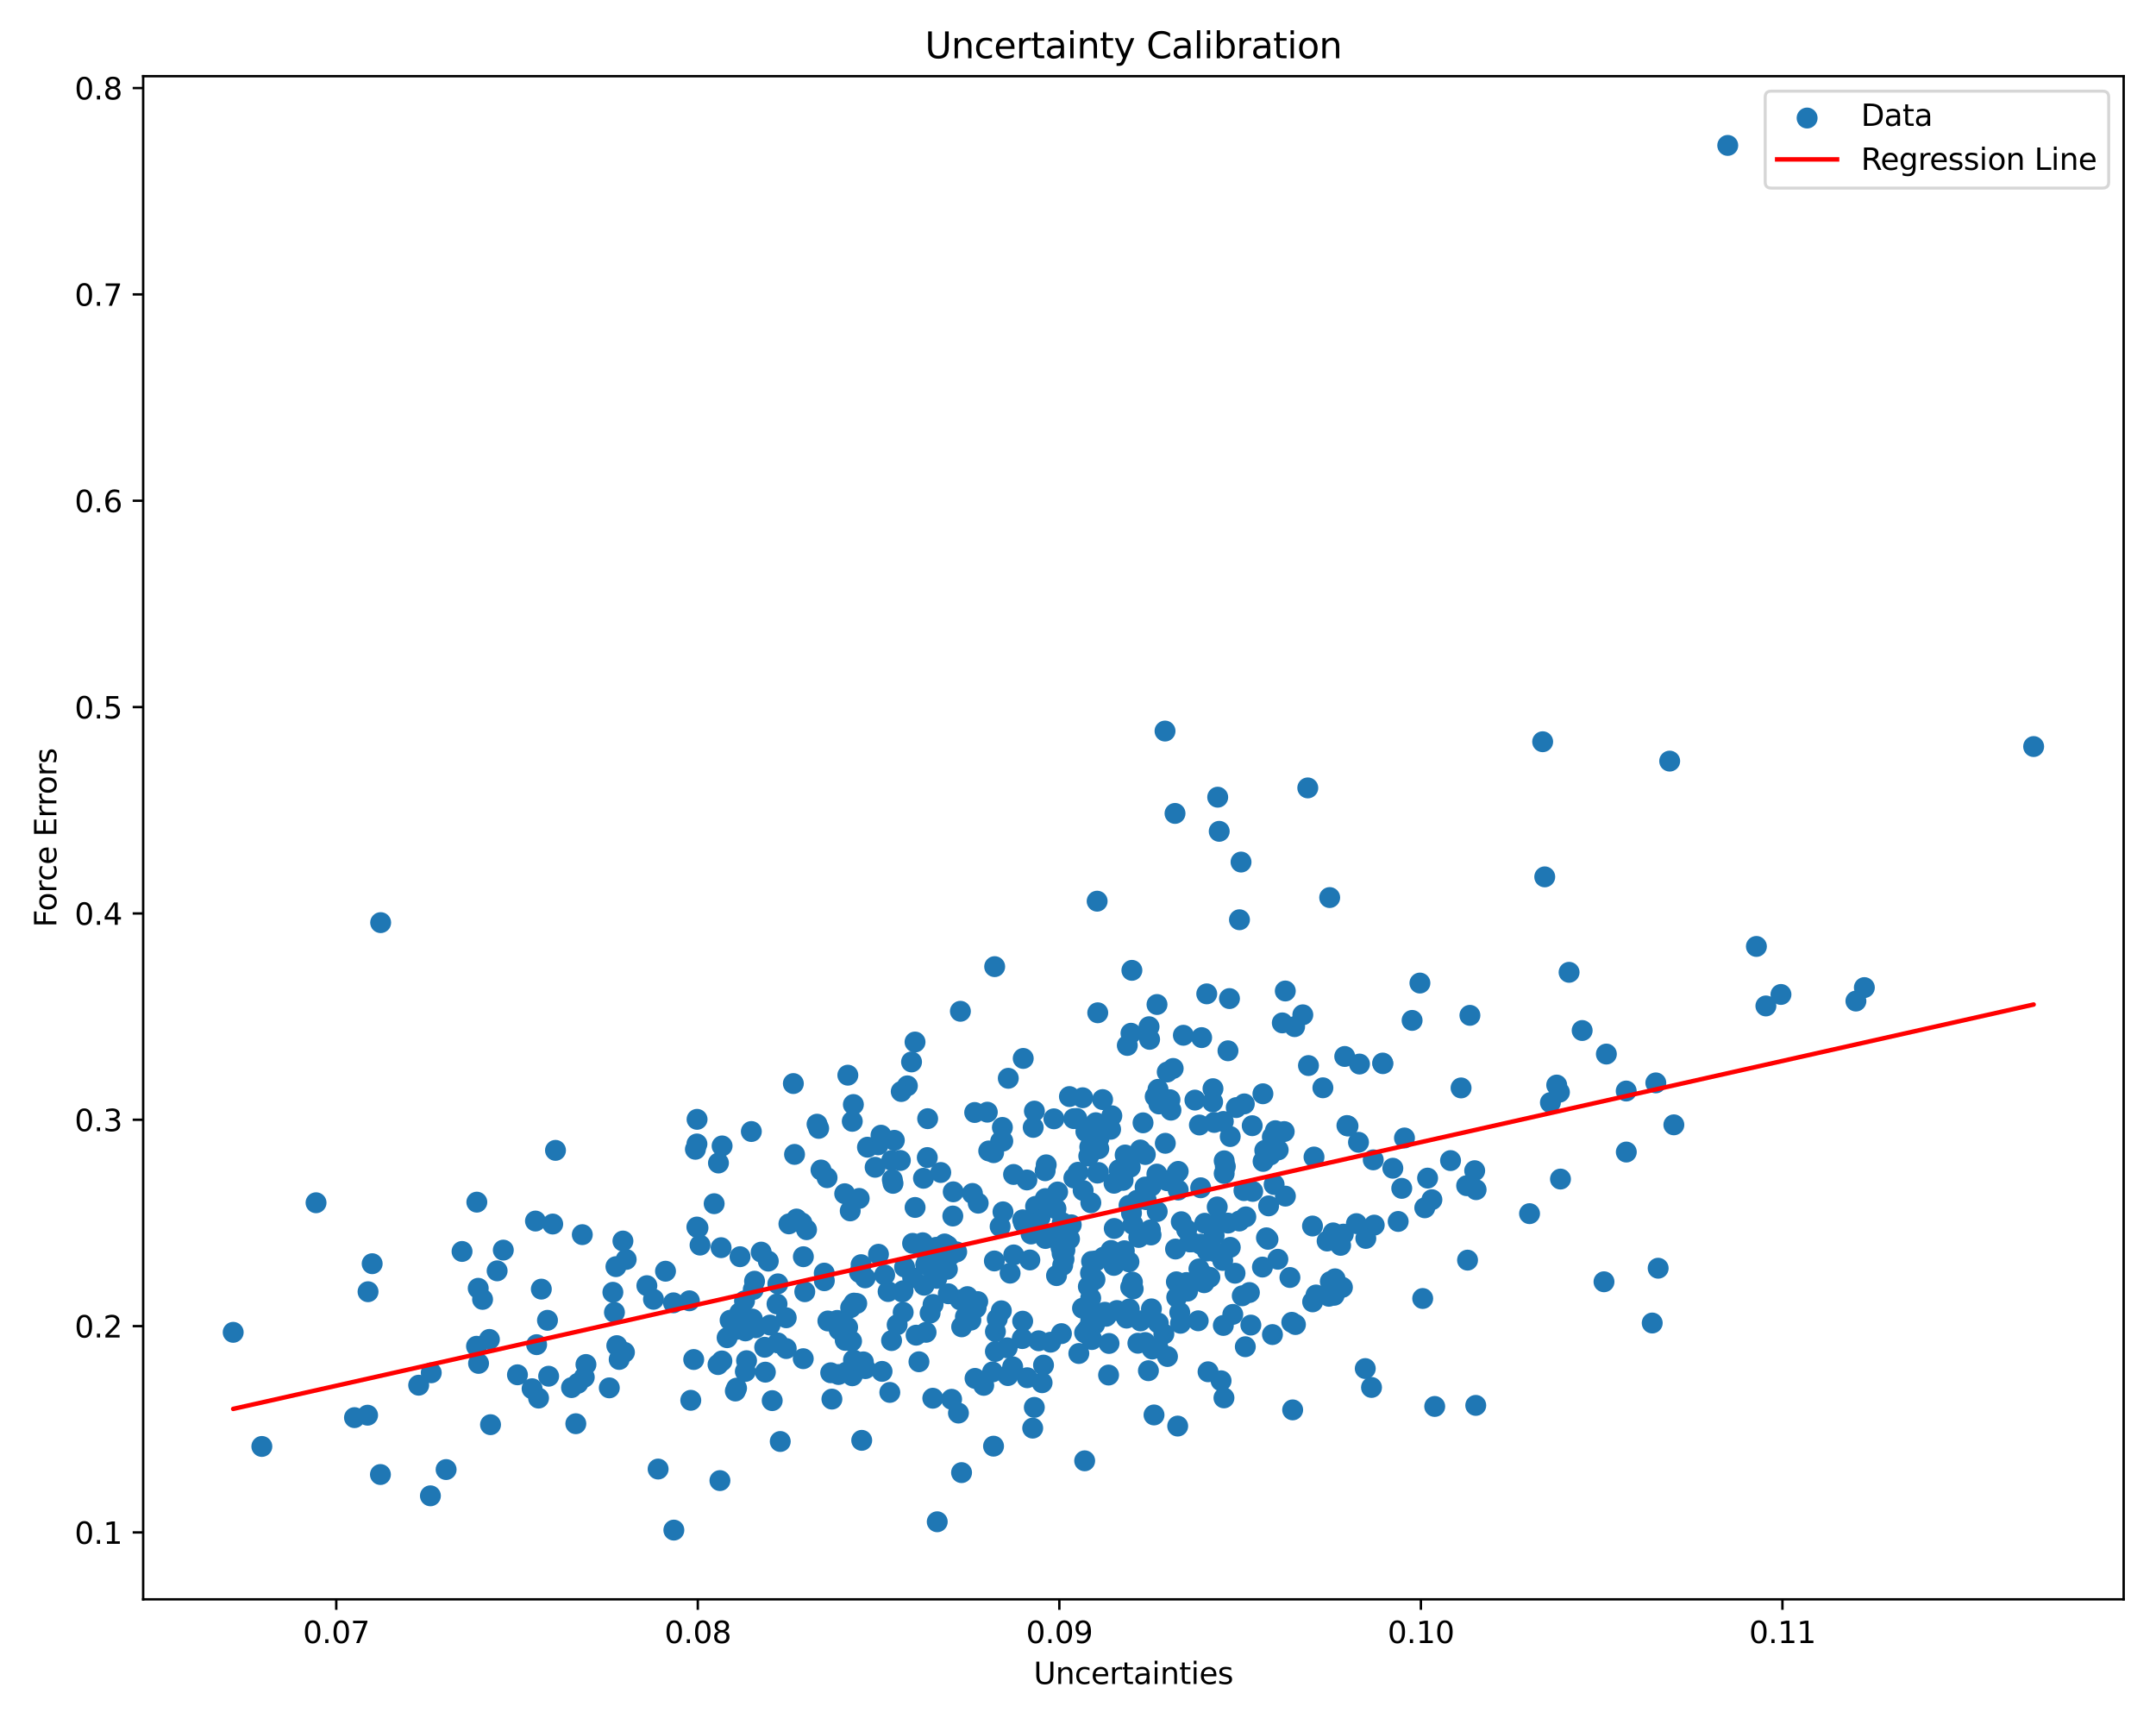 <?xml version="1.0" encoding="utf-8" standalone="no"?>
<!DOCTYPE svg PUBLIC "-//W3C//DTD SVG 1.1//EN"
  "http://www.w3.org/Graphics/SVG/1.1/DTD/svg11.dtd">
<svg xmlns:xlink="http://www.w3.org/1999/xlink" width="720pt" height="576pt" viewBox="0 0 720 576" xmlns="http://www.w3.org/2000/svg" version="1.1">
 <defs>
  <style type="text/css">*{stroke-linejoin: round; stroke-linecap: butt}</style>
 </defs>
 <g id="figure_1">
  <g id="patch_1">
   <path d="M 0 576 
L 720 576 
L 720 0 
L 0 0 
z
" style="fill: #ffffff"/>
  </g>
  <g id="axes_1">
   <g id="patch_2">
    <path d="M 47.81 534.04 
L 709.2 534.04 
L 709.2 25.44 
L 47.81 25.44 
z
" style="fill: #ffffff"/>
   </g>
   <g id="PathCollection_1">
    <defs>
     <path id="ma65754081e" d="M 0 3 
C 0.796 3 1.559 2.684 2.121 2.121 
C 2.684 1.559 3 0.796 3 0 
C 3 -0.796 2.684 -1.559 2.121 -2.121 
C 1.559 -2.684 0.796 -3 0 -3 
C -0.796 -3 -1.559 -2.684 -2.121 -2.121 
C -2.684 -1.559 -3 -0.796 -3 0 
C -3 0.796 -2.684 1.559 -2.121 2.121 
C -1.559 2.684 -0.796 3 0 3 
z
" style="stroke: #1f77b4"/>
    </defs>
    <g clip-path="url(#pf0376f37f3)">
     <use xlink:href="#ma65754081e" x="286.112" y="435.238" style="fill: #1f77b4; stroke: #1f77b4"/>
     <use xlink:href="#ma65754081e" x="375.059" y="394.147" style="fill: #1f77b4; stroke: #1f77b4"/>
     <use xlink:href="#ma65754081e" x="325.978" y="436.716" style="fill: #1f77b4; stroke: #1f77b4"/>
     <use xlink:href="#ma65754081e" x="337.323" y="425.126" style="fill: #1f77b4; stroke: #1f77b4"/>
     <use xlink:href="#ma65754081e" x="172.806" y="459.062" style="fill: #1f77b4; stroke: #1f77b4"/>
     <use xlink:href="#ma65754081e" x="273.4" y="376.778" style="fill: #1f77b4; stroke: #1f77b4"/>
     <use xlink:href="#ma65754081e" x="383.513" y="457.698" style="fill: #1f77b4; stroke: #1f77b4"/>
     <use xlink:href="#ma65754081e" x="366.944" y="383.575" style="fill: #1f77b4; stroke: #1f77b4"/>
     <use xlink:href="#ma65754081e" x="298.228" y="395.134" style="fill: #1f77b4; stroke: #1f77b4"/>
     <use xlink:href="#ma65754081e" x="203.477" y="463.425" style="fill: #1f77b4; stroke: #1f77b4"/>
     <use xlink:href="#ma65754081e" x="308.142" y="414.971" style="fill: #1f77b4; stroke: #1f77b4"/>
     <use xlink:href="#ma65754081e" x="386.383" y="335.42" style="fill: #1f77b4; stroke: #1f77b4"/>
     <use xlink:href="#ma65754081e" x="367.035" y="380.009" style="fill: #1f77b4; stroke: #1f77b4"/>
     <use xlink:href="#ma65754081e" x="361.508" y="436.83" style="fill: #1f77b4; stroke: #1f77b4"/>
     <use xlink:href="#ma65754081e" x="254.197" y="418.098" style="fill: #1f77b4; stroke: #1f77b4"/>
     <use xlink:href="#ma65754081e" x="280.018" y="458.965" style="fill: #1f77b4; stroke: #1f77b4"/>
     <use xlink:href="#ma65754081e" x="397.773" y="414.681" style="fill: #1f77b4; stroke: #1f77b4"/>
     <use xlink:href="#ma65754081e" x="349.029" y="390.936" style="fill: #1f77b4; stroke: #1f77b4"/>
     <use xlink:href="#ma65754081e" x="192.297" y="475.394" style="fill: #1f77b4; stroke: #1f77b4"/>
     <use xlink:href="#ma65754081e" x="386.724" y="450.12" style="fill: #1f77b4; stroke: #1f77b4"/>
     <use xlink:href="#ma65754081e" x="230.688" y="467.581" style="fill: #1f77b4; stroke: #1f77b4"/>
     <use xlink:href="#ma65754081e" x="364.24" y="433.461" style="fill: #1f77b4; stroke: #1f77b4"/>
     <use xlink:href="#ma65754081e" x="377.452" y="389.743" style="fill: #1f77b4; stroke: #1f77b4"/>
     <use xlink:href="#ma65754081e" x="466.924" y="407.858" style="fill: #1f77b4; stroke: #1f77b4"/>
     <use xlink:href="#ma65754081e" x="311.511" y="466.888" style="fill: #1f77b4; stroke: #1f77b4"/>
     <use xlink:href="#ma65754081e" x="183.22" y="459.535" style="fill: #1f77b4; stroke: #1f77b4"/>
     <use xlink:href="#ma65754081e" x="269.351" y="410.608" style="fill: #1f77b4; stroke: #1f77b4"/>
     <use xlink:href="#ma65754081e" x="308.398" y="393.441" style="fill: #1f77b4; stroke: #1f77b4"/>
     <use xlink:href="#ma65754081e" x="259.764" y="428.693" style="fill: #1f77b4; stroke: #1f77b4"/>
     <use xlink:href="#ma65754081e" x="402.113" y="428.317" style="fill: #1f77b4; stroke: #1f77b4"/>
     <use xlink:href="#ma65754081e" x="289.692" y="383.07" style="fill: #1f77b4; stroke: #1f77b4"/>
     <use xlink:href="#ma65754081e" x="368.966" y="438.187" style="fill: #1f77b4; stroke: #1f77b4"/>
     <use xlink:href="#ma65754081e" x="182.831" y="440.871" style="fill: #1f77b4; stroke: #1f77b4"/>
     <use xlink:href="#ma65754081e" x="297.987" y="393.873" style="fill: #1f77b4; stroke: #1f77b4"/>
     <use xlink:href="#ma65754081e" x="363.594" y="386.025" style="fill: #1f77b4; stroke: #1f77b4"/>
     <use xlink:href="#ma65754081e" x="415.874" y="449.69" style="fill: #1f77b4; stroke: #1f77b4"/>
     <use xlink:href="#ma65754081e" x="365.538" y="442.266" style="fill: #1f77b4; stroke: #1f77b4"/>
     <use xlink:href="#ma65754081e" x="447.705" y="415.843" style="fill: #1f77b4; stroke: #1f77b4"/>
     <use xlink:href="#ma65754081e" x="118.384" y="473.365" style="fill: #1f77b4; stroke: #1f77b4"/>
     <use xlink:href="#ma65754081e" x="252.434" y="443.353" style="fill: #1f77b4; stroke: #1f77b4"/>
     <use xlink:href="#ma65754081e" x="320.648" y="434.045" style="fill: #1f77b4; stroke: #1f77b4"/>
     <use xlink:href="#ma65754081e" x="458.02" y="463.287" style="fill: #1f77b4; stroke: #1f77b4"/>
     <use xlink:href="#ma65754081e" x="465.14" y="390.09" style="fill: #1f77b4; stroke: #1f77b4"/>
     <use xlink:href="#ma65754081e" x="370.363" y="448.599" style="fill: #1f77b4; stroke: #1f77b4"/>
     <use xlink:href="#ma65754081e" x="377.593" y="429.821" style="fill: #1f77b4; stroke: #1f77b4"/>
     <use xlink:href="#ma65754081e" x="410.852" y="416.5" style="fill: #1f77b4; stroke: #1f77b4"/>
     <use xlink:href="#ma65754081e" x="333.995" y="409.543" style="fill: #1f77b4; stroke: #1f77b4"/>
     <use xlink:href="#ma65754081e" x="288.322" y="454.747" style="fill: #1f77b4; stroke: #1f77b4"/>
     <use xlink:href="#ma65754081e" x="376.224" y="440.136" style="fill: #1f77b4; stroke: #1f77b4"/>
     <use xlink:href="#ma65754081e" x="401.291" y="346.472" style="fill: #1f77b4; stroke: #1f77b4"/>
     <use xlink:href="#ma65754081e" x="338.184" y="456.387" style="fill: #1f77b4; stroke: #1f77b4"/>
     <use xlink:href="#ma65754081e" x="334.402" y="437.695" style="fill: #1f77b4; stroke: #1f77b4"/>
     <use xlink:href="#ma65754081e" x="576.983" y="48.558" style="fill: #1f77b4; stroke: #1f77b4"/>
     <use xlink:href="#ma65754081e" x="372.029" y="395.099" style="fill: #1f77b4; stroke: #1f77b4"/>
     <use xlink:href="#ma65754081e" x="411.696" y="438.893" style="fill: #1f77b4; stroke: #1f77b4"/>
     <use xlink:href="#ma65754081e" x="332.174" y="322.775" style="fill: #1f77b4; stroke: #1f77b4"/>
     <use xlink:href="#ma65754081e" x="284.085" y="436.651" style="fill: #1f77b4; stroke: #1f77b4"/>
     <use xlink:href="#ma65754081e" x="233.783" y="415.76" style="fill: #1f77b4; stroke: #1f77b4"/>
     <use xlink:href="#ma65754081e" x="360.005" y="391.431" style="fill: #1f77b4; stroke: #1f77b4"/>
     <use xlink:href="#ma65754081e" x="389.741" y="394.26" style="fill: #1f77b4; stroke: #1f77b4"/>
     <use xlink:href="#ma65754081e" x="405.077" y="363.529" style="fill: #1f77b4; stroke: #1f77b4"/>
     <use xlink:href="#ma65754081e" x="312.994" y="508.14" style="fill: #1f77b4; stroke: #1f77b4"/>
     <use xlink:href="#ma65754081e" x="438.816" y="386.345" style="fill: #1f77b4; stroke: #1f77b4"/>
     <use xlink:href="#ma65754081e" x="386.455" y="404.554" style="fill: #1f77b4; stroke: #1f77b4"/>
     <use xlink:href="#ma65754081e" x="363.933" y="382.972" style="fill: #1f77b4; stroke: #1f77b4"/>
     <use xlink:href="#ma65754081e" x="393.98" y="438.232" style="fill: #1f77b4; stroke: #1f77b4"/>
     <use xlink:href="#ma65754081e" x="536.451" y="351.964" style="fill: #1f77b4; stroke: #1f77b4"/>
     <use xlink:href="#ma65754081e" x="161.159" y="433.885" style="fill: #1f77b4; stroke: #1f77b4"/>
     <use xlink:href="#ma65754081e" x="421.754" y="365.224" style="fill: #1f77b4; stroke: #1f77b4"/>
     <use xlink:href="#ma65754081e" x="443.198" y="414.395" style="fill: #1f77b4; stroke: #1f77b4"/>
     <use xlink:href="#ma65754081e" x="461.813" y="355.173" style="fill: #1f77b4; stroke: #1f77b4"/>
     <use xlink:href="#ma65754081e" x="336.595" y="459.327" style="fill: #1f77b4; stroke: #1f77b4"/>
     <use xlink:href="#ma65754081e" x="426.853" y="383.974" style="fill: #1f77b4; stroke: #1f77b4"/>
     <use xlink:href="#ma65754081e" x="389.158" y="381.763" style="fill: #1f77b4; stroke: #1f77b4"/>
     <use xlink:href="#ma65754081e" x="395.187" y="345.691" style="fill: #1f77b4; stroke: #1f77b4"/>
     <use xlink:href="#ma65754081e" x="309.705" y="420.749" style="fill: #1f77b4; stroke: #1f77b4"/>
     <use xlink:href="#ma65754081e" x="469.027" y="379.984" style="fill: #1f77b4; stroke: #1f77b4"/>
     <use xlink:href="#ma65754081e" x="87.445" y="482.989" style="fill: #1f77b4; stroke: #1f77b4"/>
     <use xlink:href="#ma65754081e" x="389.062" y="244.111" style="fill: #1f77b4; stroke: #1f77b4"/>
     <use xlink:href="#ma65754081e" x="255.371" y="449.863" style="fill: #1f77b4; stroke: #1f77b4"/>
     <use xlink:href="#ma65754081e" x="492.474" y="390.909" style="fill: #1f77b4; stroke: #1f77b4"/>
     <use xlink:href="#ma65754081e" x="445.209" y="411.675" style="fill: #1f77b4; stroke: #1f77b4"/>
     <use xlink:href="#ma65754081e" x="441.782" y="363.229" style="fill: #1f77b4; stroke: #1f77b4"/>
     <use xlink:href="#ma65754081e" x="144.02" y="458.392" style="fill: #1f77b4; stroke: #1f77b4"/>
     <use xlink:href="#ma65754081e" x="490.88" y="339.037" style="fill: #1f77b4; stroke: #1f77b4"/>
     <use xlink:href="#ma65754081e" x="402.997" y="331.862" style="fill: #1f77b4; stroke: #1f77b4"/>
     <use xlink:href="#ma65754081e" x="377.015" y="421.346" style="fill: #1f77b4; stroke: #1f77b4"/>
     <use xlink:href="#ma65754081e" x="377.859" y="405.071" style="fill: #1f77b4; stroke: #1f77b4"/>
     <use xlink:href="#ma65754081e" x="248.908" y="457.956" style="fill: #1f77b4; stroke: #1f77b4"/>
     <use xlink:href="#ma65754081e" x="425.913" y="377.552" style="fill: #1f77b4; stroke: #1f77b4"/>
     <use xlink:href="#ma65754081e" x="321.114" y="491.725" style="fill: #1f77b4; stroke: #1f77b4"/>
     <use xlink:href="#ma65754081e" x="380.284" y="413.197" style="fill: #1f77b4; stroke: #1f77b4"/>
     <use xlink:href="#ma65754081e" x="298.666" y="380.771" style="fill: #1f77b4; stroke: #1f77b4"/>
     <use xlink:href="#ma65754081e" x="448.609" y="412.095" style="fill: #1f77b4; stroke: #1f77b4"/>
     <use xlink:href="#ma65754081e" x="328.515" y="462.586" style="fill: #1f77b4; stroke: #1f77b4"/>
     <use xlink:href="#ma65754081e" x="519.867" y="362.315" style="fill: #1f77b4; stroke: #1f77b4"/>
     <use xlink:href="#ma65754081e" x="376.468" y="349.087" style="fill: #1f77b4; stroke: #1f77b4"/>
     <use xlink:href="#ma65754081e" x="326.669" y="401.757" style="fill: #1f77b4; stroke: #1f77b4"/>
     <use xlink:href="#ma65754081e" x="432.343" y="342.809" style="fill: #1f77b4; stroke: #1f77b4"/>
     <use xlink:href="#ma65754081e" x="239.931" y="388.344" style="fill: #1f77b4; stroke: #1f77b4"/>
     <use xlink:href="#ma65754081e" x="319.493" y="418.03" style="fill: #1f77b4; stroke: #1f77b4"/>
     <use xlink:href="#ma65754081e" x="400.901" y="415.432" style="fill: #1f77b4; stroke: #1f77b4"/>
     <use xlink:href="#ma65754081e" x="354.744" y="408.241" style="fill: #1f77b4; stroke: #1f77b4"/>
     <use xlink:href="#ma65754081e" x="309.793" y="373.542" style="fill: #1f77b4; stroke: #1f77b4"/>
     <use xlink:href="#ma65754081e" x="333.029" y="440.379" style="fill: #1f77b4; stroke: #1f77b4"/>
     <use xlink:href="#ma65754081e" x="283.137" y="359.017" style="fill: #1f77b4; stroke: #1f77b4"/>
     <use xlink:href="#ma65754081e" x="528.368" y="344.104" style="fill: #1f77b4; stroke: #1f77b4"/>
     <use xlink:href="#ma65754081e" x="284.618" y="374.428" style="fill: #1f77b4; stroke: #1f77b4"/>
     <use xlink:href="#ma65754081e" x="410.083" y="350.872" style="fill: #1f77b4; stroke: #1f77b4"/>
     <use xlink:href="#ma65754081e" x="487.928" y="363.273" style="fill: #1f77b4; stroke: #1f77b4"/>
     <use xlink:href="#ma65754081e" x="285.163" y="435.129" style="fill: #1f77b4; stroke: #1f77b4"/>
     <use xlink:href="#ma65754081e" x="279.595" y="440.897" style="fill: #1f77b4; stroke: #1f77b4"/>
     <use xlink:href="#ma65754081e" x="359.594" y="373.469" style="fill: #1f77b4; stroke: #1f77b4"/>
     <use xlink:href="#ma65754081e" x="240.422" y="494.39" style="fill: #1f77b4; stroke: #1f77b4"/>
     <use xlink:href="#ma65754081e" x="297.74" y="447.639" style="fill: #1f77b4; stroke: #1f77b4"/>
     <use xlink:href="#ma65754081e" x="314.167" y="391.512" style="fill: #1f77b4; stroke: #1f77b4"/>
     <use xlink:href="#ma65754081e" x="430.774" y="426.572" style="fill: #1f77b4; stroke: #1f77b4"/>
     <use xlink:href="#ma65754081e" x="163.814" y="475.718" style="fill: #1f77b4; stroke: #1f77b4"/>
     <use xlink:href="#ma65754081e" x="385.783" y="366.155" style="fill: #1f77b4; stroke: #1f77b4"/>
     <use xlink:href="#ma65754081e" x="251.982" y="427.814" style="fill: #1f77b4; stroke: #1f77b4"/>
     <use xlink:href="#ma65754081e" x="363.18" y="443.826" style="fill: #1f77b4; stroke: #1f77b4"/>
     <use xlink:href="#ma65754081e" x="352.827" y="425.944" style="fill: #1f77b4; stroke: #1f77b4"/>
     <use xlink:href="#ma65754081e" x="219.781" y="490.533" style="fill: #1f77b4; stroke: #1f77b4"/>
     <use xlink:href="#ma65754081e" x="303.022" y="362.582" style="fill: #1f77b4; stroke: #1f77b4"/>
     <use xlink:href="#ma65754081e" x="400.541" y="375.651" style="fill: #1f77b4; stroke: #1f77b4"/>
     <use xlink:href="#ma65754081e" x="405.47" y="412.575" style="fill: #1f77b4; stroke: #1f77b4"/>
     <use xlink:href="#ma65754081e" x="332.421" y="444.624" style="fill: #1f77b4; stroke: #1f77b4"/>
     <use xlink:href="#ma65754081e" x="520.775" y="364.712" style="fill: #1f77b4; stroke: #1f77b4"/>
     <use xlink:href="#ma65754081e" x="238.496" y="401.931" style="fill: #1f77b4; stroke: #1f77b4"/>
     <use xlink:href="#ma65754081e" x="320.727" y="337.683" style="fill: #1f77b4; stroke: #1f77b4"/>
     <use xlink:href="#ma65754081e" x="365.953" y="374.884" style="fill: #1f77b4; stroke: #1f77b4"/>
     <use xlink:href="#ma65754081e" x="225.034" y="510.922" style="fill: #1f77b4; stroke: #1f77b4"/>
     <use xlink:href="#ma65754081e" x="415.541" y="368.599" style="fill: #1f77b4; stroke: #1f77b4"/>
     <use xlink:href="#ma65754081e" x="363.205" y="436.401" style="fill: #1f77b4; stroke: #1f77b4"/>
     <use xlink:href="#ma65754081e" x="320.079" y="471.845" style="fill: #1f77b4; stroke: #1f77b4"/>
     <use xlink:href="#ma65754081e" x="364.639" y="447.289" style="fill: #1f77b4; stroke: #1f77b4"/>
     <use xlink:href="#ma65754081e" x="436.737" y="263.093" style="fill: #1f77b4; stroke: #1f77b4"/>
     <use xlink:href="#ma65754081e" x="352.987" y="411.513" style="fill: #1f77b4; stroke: #1f77b4"/>
     <use xlink:href="#ma65754081e" x="354.688" y="418.525" style="fill: #1f77b4; stroke: #1f77b4"/>
     <use xlink:href="#ma65754081e" x="408.821" y="391.849" style="fill: #1f77b4; stroke: #1f77b4"/>
     <use xlink:href="#ma65754081e" x="364.254" y="440.93" style="fill: #1f77b4; stroke: #1f77b4"/>
     <use xlink:href="#ma65754081e" x="355.337" y="420.44" style="fill: #1f77b4; stroke: #1f77b4"/>
     <use xlink:href="#ma65754081e" x="379.997" y="448.524" style="fill: #1f77b4; stroke: #1f77b4"/>
     <use xlink:href="#ma65754081e" x="349.131" y="413.542" style="fill: #1f77b4; stroke: #1f77b4"/>
     <use xlink:href="#ma65754081e" x="423.449" y="413.822" style="fill: #1f77b4; stroke: #1f77b4"/>
     <use xlink:href="#ma65754081e" x="410.834" y="379.505" style="fill: #1f77b4; stroke: #1f77b4"/>
     <use xlink:href="#ma65754081e" x="343.924" y="420.718" style="fill: #1f77b4; stroke: #1f77b4"/>
     <use xlink:href="#ma65754081e" x="250.914" y="377.829" style="fill: #1f77b4; stroke: #1f77b4"/>
     <use xlink:href="#ma65754081e" x="375.746" y="385.666" style="fill: #1f77b4; stroke: #1f77b4"/>
     <use xlink:href="#ma65754081e" x="384.455" y="396.04" style="fill: #1f77b4; stroke: #1f77b4"/>
     <use xlink:href="#ma65754081e" x="447.036" y="412.915" style="fill: #1f77b4; stroke: #1f77b4"/>
     <use xlink:href="#ma65754081e" x="325.617" y="460.267" style="fill: #1f77b4; stroke: #1f77b4"/>
     <use xlink:href="#ma65754081e" x="179.205" y="449.001" style="fill: #1f77b4; stroke: #1f77b4"/>
     <use xlink:href="#ma65754081e" x="510.796" y="405.251" style="fill: #1f77b4; stroke: #1f77b4"/>
     <use xlink:href="#ma65754081e" x="410.078" y="408.403" style="fill: #1f77b4; stroke: #1f77b4"/>
     <use xlink:href="#ma65754081e" x="492.953" y="397.252" style="fill: #1f77b4; stroke: #1f77b4"/>
     <use xlink:href="#ma65754081e" x="415.415" y="397.565" style="fill: #1f77b4; stroke: #1f77b4"/>
     <use xlink:href="#ma65754081e" x="277.418" y="458.379" style="fill: #1f77b4; stroke: #1f77b4"/>
     <use xlink:href="#ma65754081e" x="143.737" y="499.474" style="fill: #1f77b4; stroke: #1f77b4"/>
     <use xlink:href="#ma65754081e" x="293.277" y="382.275" style="fill: #1f77b4; stroke: #1f77b4"/>
     <use xlink:href="#ma65754081e" x="192.998" y="461.908" style="fill: #1f77b4; stroke: #1f77b4"/>
     <use xlink:href="#ma65754081e" x="268.245" y="453.684" style="fill: #1f77b4; stroke: #1f77b4"/>
     <use xlink:href="#ma65754081e" x="329.72" y="371.369" style="fill: #1f77b4; stroke: #1f77b4"/>
     <use xlink:href="#ma65754081e" x="406.491" y="403.007" style="fill: #1f77b4; stroke: #1f77b4"/>
     <use xlink:href="#ma65754081e" x="257.154" y="442.455" style="fill: #1f77b4; stroke: #1f77b4"/>
     <use xlink:href="#ma65754081e" x="431.393" y="441.538" style="fill: #1f77b4; stroke: #1f77b4"/>
     <use xlink:href="#ma65754081e" x="535.657" y="428.003" style="fill: #1f77b4; stroke: #1f77b4"/>
     <use xlink:href="#ma65754081e" x="412.85" y="369.838" style="fill: #1f77b4; stroke: #1f77b4"/>
     <use xlink:href="#ma65754081e" x="543.109" y="384.682" style="fill: #1f77b4; stroke: #1f77b4"/>
     <use xlink:href="#ma65754081e" x="380.863" y="441.07" style="fill: #1f77b4; stroke: #1f77b4"/>
     <use xlink:href="#ma65754081e" x="277.816" y="467.177" style="fill: #1f77b4; stroke: #1f77b4"/>
     <use xlink:href="#ma65754081e" x="205.693" y="422.951" style="fill: #1f77b4; stroke: #1f77b4"/>
     <use xlink:href="#ma65754081e" x="372.995" y="437.602" style="fill: #1f77b4; stroke: #1f77b4"/>
     <use xlink:href="#ma65754081e" x="122.758" y="472.553" style="fill: #1f77b4; stroke: #1f77b4"/>
     <use xlink:href="#ma65754081e" x="275.26" y="425.111" style="fill: #1f77b4; stroke: #1f77b4"/>
     <use xlink:href="#ma65754081e" x="240.812" y="416.615" style="fill: #1f77b4; stroke: #1f77b4"/>
     <use xlink:href="#ma65754081e" x="348.484" y="455.828" style="fill: #1f77b4; stroke: #1f77b4"/>
     <use xlink:href="#ma65754081e" x="371.3" y="372.576" style="fill: #1f77b4; stroke: #1f77b4"/>
     <use xlink:href="#ma65754081e" x="283.064" y="443.185" style="fill: #1f77b4; stroke: #1f77b4"/>
     <use xlink:href="#ma65754081e" x="382.479" y="385.508" style="fill: #1f77b4; stroke: #1f77b4"/>
     <use xlink:href="#ma65754081e" x="366.824" y="391.509" style="fill: #1f77b4; stroke: #1f77b4"/>
     <use xlink:href="#ma65754081e" x="280.249" y="444.061" style="fill: #1f77b4; stroke: #1f77b4"/>
     <use xlink:href="#ma65754081e" x="452.972" y="408.585" style="fill: #1f77b4; stroke: #1f77b4"/>
     <use xlink:href="#ma65754081e" x="301.62" y="438.197" style="fill: #1f77b4; stroke: #1f77b4"/>
     <use xlink:href="#ma65754081e" x="448.3" y="429.858" style="fill: #1f77b4; stroke: #1f77b4"/>
     <use xlink:href="#ma65754081e" x="422.377" y="384.136" style="fill: #1f77b4; stroke: #1f77b4"/>
     <use xlink:href="#ma65754081e" x="378.357" y="408.863" style="fill: #1f77b4; stroke: #1f77b4"/>
     <use xlink:href="#ma65754081e" x="392.855" y="428.009" style="fill: #1f77b4; stroke: #1f77b4"/>
     <use xlink:href="#ma65754081e" x="299.606" y="442.372" style="fill: #1f77b4; stroke: #1f77b4"/>
     <use xlink:href="#ma65754081e" x="354.312" y="416.55" style="fill: #1f77b4; stroke: #1f77b4"/>
     <use xlink:href="#ma65754081e" x="284.988" y="368.818" style="fill: #1f77b4; stroke: #1f77b4"/>
     <use xlink:href="#ma65754081e" x="195.678" y="455.623" style="fill: #1f77b4; stroke: #1f77b4"/>
     <use xlink:href="#ma65754081e" x="331.794" y="482.893" style="fill: #1f77b4; stroke: #1f77b4"/>
     <use xlink:href="#ma65754081e" x="408.535" y="442.581" style="fill: #1f77b4; stroke: #1f77b4"/>
     <use xlink:href="#ma65754081e" x="263.46" y="408.669" style="fill: #1f77b4; stroke: #1f77b4"/>
     <use xlink:href="#ma65754081e" x="124.29" y="421.966" style="fill: #1f77b4; stroke: #1f77b4"/>
     <use xlink:href="#ma65754081e" x="362.229" y="487.785" style="fill: #1f77b4; stroke: #1f77b4"/>
     <use xlink:href="#ma65754081e" x="399.048" y="367.335" style="fill: #1f77b4; stroke: #1f77b4"/>
     <use xlink:href="#ma65754081e" x="383.914" y="347.055" style="fill: #1f77b4; stroke: #1f77b4"/>
     <use xlink:href="#ma65754081e" x="351.952" y="373.591" style="fill: #1f77b4; stroke: #1f77b4"/>
     <use xlink:href="#ma65754081e" x="241.077" y="454.437" style="fill: #1f77b4; stroke: #1f77b4"/>
     <use xlink:href="#ma65754081e" x="338.538" y="419.033" style="fill: #1f77b4; stroke: #1f77b4"/>
     <use xlink:href="#ma65754081e" x="476.748" y="393.388" style="fill: #1f77b4; stroke: #1f77b4"/>
     <use xlink:href="#ma65754081e" x="350.918" y="401.273" style="fill: #1f77b4; stroke: #1f77b4"/>
     <use xlink:href="#ma65754081e" x="323.061" y="432.958" style="fill: #1f77b4; stroke: #1f77b4"/>
     <use xlink:href="#ma65754081e" x="345.832" y="402.819" style="fill: #1f77b4; stroke: #1f77b4"/>
     <use xlink:href="#ma65754081e" x="366.03" y="421.028" style="fill: #1f77b4; stroke: #1f77b4"/>
     <use xlink:href="#ma65754081e" x="417.239" y="431.595" style="fill: #1f77b4; stroke: #1f77b4"/>
     <use xlink:href="#ma65754081e" x="287.565" y="422.29" style="fill: #1f77b4; stroke: #1f77b4"/>
     <use xlink:href="#ma65754081e" x="286.926" y="400.168" style="fill: #1f77b4; stroke: #1f77b4"/>
     <use xlink:href="#ma65754081e" x="251.555" y="430.588" style="fill: #1f77b4; stroke: #1f77b4"/>
     <use xlink:href="#ma65754081e" x="257.878" y="467.689" style="fill: #1f77b4; stroke: #1f77b4"/>
     <use xlink:href="#ma65754081e" x="77.873" y="444.883" style="fill: #1f77b4; stroke: #1f77b4"/>
     <use xlink:href="#ma65754081e" x="383.724" y="342.834" style="fill: #1f77b4; stroke: #1f77b4"/>
     <use xlink:href="#ma65754081e" x="127.046" y="492.363" style="fill: #1f77b4; stroke: #1f77b4"/>
     <use xlink:href="#ma65754081e" x="345.041" y="376.456" style="fill: #1f77b4; stroke: #1f77b4"/>
     <use xlink:href="#ma65754081e" x="325.499" y="371.474" style="fill: #1f77b4; stroke: #1f77b4"/>
     <use xlink:href="#ma65754081e" x="363.457" y="429.624" style="fill: #1f77b4; stroke: #1f77b4"/>
     <use xlink:href="#ma65754081e" x="421.594" y="423.091" style="fill: #1f77b4; stroke: #1f77b4"/>
     <use xlink:href="#ma65754081e" x="355.625" y="417.447" style="fill: #1f77b4; stroke: #1f77b4"/>
     <use xlink:href="#ma65754081e" x="356.444" y="412.385" style="fill: #1f77b4; stroke: #1f77b4"/>
     <use xlink:href="#ma65754081e" x="309.263" y="444.877" style="fill: #1f77b4; stroke: #1f77b4"/>
     <use xlink:href="#ma65754081e" x="404.964" y="367.946" style="fill: #1f77b4; stroke: #1f77b4"/>
     <use xlink:href="#ma65754081e" x="392.572" y="417.066" style="fill: #1f77b4; stroke: #1f77b4"/>
     <use xlink:href="#ma65754081e" x="294.212" y="379.064" style="fill: #1f77b4; stroke: #1f77b4"/>
     <use xlink:href="#ma65754081e" x="394.223" y="441.859" style="fill: #1f77b4; stroke: #1f77b4"/>
     <use xlink:href="#ma65754081e" x="105.544" y="401.615" style="fill: #1f77b4; stroke: #1f77b4"/>
     <use xlink:href="#ma65754081e" x="259.761" y="448.426" style="fill: #1f77b4; stroke: #1f77b4"/>
     <use xlink:href="#ma65754081e" x="413.877" y="407.717" style="fill: #1f77b4; stroke: #1f77b4"/>
     <use xlink:href="#ma65754081e" x="403.433" y="458.052" style="fill: #1f77b4; stroke: #1f77b4"/>
     <use xlink:href="#ma65754081e" x="305.576" y="347.948" style="fill: #1f77b4; stroke: #1f77b4"/>
     <use xlink:href="#ma65754081e" x="343.038" y="460.044" style="fill: #1f77b4; stroke: #1f77b4"/>
     <use xlink:href="#ma65754081e" x="332.415" y="451.267" style="fill: #1f77b4; stroke: #1f77b4"/>
     <use xlink:href="#ma65754081e" x="292.254" y="389.77" style="fill: #1f77b4; stroke: #1f77b4"/>
     <use xlink:href="#ma65754081e" x="334.883" y="381.031" style="fill: #1f77b4; stroke: #1f77b4"/>
     <use xlink:href="#ma65754081e" x="450.171" y="375.998" style="fill: #1f77b4; stroke: #1f77b4"/>
     <use xlink:href="#ma65754081e" x="400.137" y="441.032" style="fill: #1f77b4; stroke: #1f77b4"/>
     <use xlink:href="#ma65754081e" x="255.594" y="458.182" style="fill: #1f77b4; stroke: #1f77b4"/>
     <use xlink:href="#ma65754081e" x="349.083" y="400.218" style="fill: #1f77b4; stroke: #1f77b4"/>
     <use xlink:href="#ma65754081e" x="386.813" y="441.785" style="fill: #1f77b4; stroke: #1f77b4"/>
     <use xlink:href="#ma65754081e" x="248.636" y="434.394" style="fill: #1f77b4; stroke: #1f77b4"/>
     <use xlink:href="#ma65754081e" x="231.666" y="453.962" style="fill: #1f77b4; stroke: #1f77b4"/>
     <use xlink:href="#ma65754081e" x="364.179" y="425.098" style="fill: #1f77b4; stroke: #1f77b4"/>
     <use xlink:href="#ma65754081e" x="245.974" y="463.522" style="fill: #1f77b4; stroke: #1f77b4"/>
     <use xlink:href="#ma65754081e" x="384.395" y="412.371" style="fill: #1f77b4; stroke: #1f77b4"/>
     <use xlink:href="#ma65754081e" x="394.49" y="407.952" style="fill: #1f77b4; stroke: #1f77b4"/>
     <use xlink:href="#ma65754081e" x="233.096" y="409.994" style="fill: #1f77b4; stroke: #1f77b4"/>
     <use xlink:href="#ma65754081e" x="393.294" y="476.183" style="fill: #1f77b4; stroke: #1f77b4"/>
     <use xlink:href="#ma65754081e" x="416.045" y="406.323" style="fill: #1f77b4; stroke: #1f77b4"/>
     <use xlink:href="#ma65754081e" x="408.822" y="387.605" style="fill: #1f77b4; stroke: #1f77b4"/>
     <use xlink:href="#ma65754081e" x="232.786" y="373.763" style="fill: #1f77b4; stroke: #1f77b4"/>
     <use xlink:href="#ma65754081e" x="410.584" y="333.436" style="fill: #1f77b4; stroke: #1f77b4"/>
     <use xlink:href="#ma65754081e" x="454.01" y="355.298" style="fill: #1f77b4; stroke: #1f77b4"/>
     <use xlink:href="#ma65754081e" x="310.614" y="438.464" style="fill: #1f77b4; stroke: #1f77b4"/>
     <use xlink:href="#ma65754081e" x="283.935" y="404.333" style="fill: #1f77b4; stroke: #1f77b4"/>
     <use xlink:href="#ma65754081e" x="341.383" y="446.97" style="fill: #1f77b4; stroke: #1f77b4"/>
     <use xlink:href="#ma65754081e" x="444.253" y="427.929" style="fill: #1f77b4; stroke: #1f77b4"/>
     <use xlink:href="#ma65754081e" x="265.34" y="385.469" style="fill: #1f77b4; stroke: #1f77b4"/>
     <use xlink:href="#ma65754081e" x="405.497" y="374.797" style="fill: #1f77b4; stroke: #1f77b4"/>
     <use xlink:href="#ma65754081e" x="322.403" y="439.678" style="fill: #1f77b4; stroke: #1f77b4"/>
     <use xlink:href="#ma65754081e" x="241.146" y="382.64" style="fill: #1f77b4; stroke: #1f77b4"/>
     <use xlink:href="#ma65754081e" x="341.877" y="408.376" style="fill: #1f77b4; stroke: #1f77b4"/>
     <use xlink:href="#ma65754081e" x="619.785" y="334.265" style="fill: #1f77b4; stroke: #1f77b4"/>
     <use xlink:href="#ma65754081e" x="324.225" y="440.824" style="fill: #1f77b4; stroke: #1f77b4"/>
     <use xlink:href="#ma65754081e" x="377.998" y="324.012" style="fill: #1f77b4; stroke: #1f77b4"/>
     <use xlink:href="#ma65754081e" x="384.181" y="410.682" style="fill: #1f77b4; stroke: #1f77b4"/>
     <use xlink:href="#ma65754081e" x="177.694" y="463.71" style="fill: #1f77b4; stroke: #1f77b4"/>
     <use xlink:href="#ma65754081e" x="468.118" y="396.81" style="fill: #1f77b4; stroke: #1f77b4"/>
     <use xlink:href="#ma65754081e" x="418.345" y="397.826" style="fill: #1f77b4; stroke: #1f77b4"/>
     <use xlink:href="#ma65754081e" x="259.49" y="435.413" style="fill: #1f77b4; stroke: #1f77b4"/>
     <use xlink:href="#ma65754081e" x="331.473" y="458.097" style="fill: #1f77b4; stroke: #1f77b4"/>
     <use xlink:href="#ma65754081e" x="139.819" y="462.537" style="fill: #1f77b4; stroke: #1f77b4"/>
     <use xlink:href="#ma65754081e" x="334.751" y="376.463" style="fill: #1f77b4; stroke: #1f77b4"/>
     <use xlink:href="#ma65754081e" x="159.816" y="455.258" style="fill: #1f77b4; stroke: #1f77b4"/>
     <use xlink:href="#ma65754081e" x="403.155" y="417.731" style="fill: #1f77b4; stroke: #1f77b4"/>
     <use xlink:href="#ma65754081e" x="364.285" y="401.612" style="fill: #1f77b4; stroke: #1f77b4"/>
     <use xlink:href="#ma65754081e" x="341.709" y="353.425" style="fill: #1f77b4; stroke: #1f77b4"/>
     <use xlink:href="#ma65754081e" x="438.356" y="434.709" style="fill: #1f77b4; stroke: #1f77b4"/>
     <use xlink:href="#ma65754081e" x="301.297" y="431.419" style="fill: #1f77b4; stroke: #1f77b4"/>
     <use xlink:href="#ma65754081e" x="475.116" y="433.585" style="fill: #1f77b4; stroke: #1f77b4"/>
     <use xlink:href="#ma65754081e" x="293.369" y="418.814" style="fill: #1f77b4; stroke: #1f77b4"/>
     <use xlink:href="#ma65754081e" x="475.806" y="403.303" style="fill: #1f77b4; stroke: #1f77b4"/>
     <use xlink:href="#ma65754081e" x="438.311" y="409.384" style="fill: #1f77b4; stroke: #1f77b4"/>
     <use xlink:href="#ma65754081e" x="393.462" y="391.14" style="fill: #1f77b4; stroke: #1f77b4"/>
     <use xlink:href="#ma65754081e" x="439.487" y="432.412" style="fill: #1f77b4; stroke: #1f77b4"/>
     <use xlink:href="#ma65754081e" x="338.481" y="392.167" style="fill: #1f77b4; stroke: #1f77b4"/>
     <use xlink:href="#ma65754081e" x="159.135" y="449.533" style="fill: #1f77b4; stroke: #1f77b4"/>
     <use xlink:href="#ma65754081e" x="408.319" y="420.881" style="fill: #1f77b4; stroke: #1f77b4"/>
     <use xlink:href="#ma65754081e" x="380.809" y="383.987" style="fill: #1f77b4; stroke: #1f77b4"/>
     <use xlink:href="#ma65754081e" x="407.162" y="277.591" style="fill: #1f77b4; stroke: #1f77b4"/>
     <use xlink:href="#ma65754081e" x="378.179" y="428.109" style="fill: #1f77b4; stroke: #1f77b4"/>
     <use xlink:href="#ma65754081e" x="382.743" y="400.57" style="fill: #1f77b4; stroke: #1f77b4"/>
     <use xlink:href="#ma65754081e" x="284.384" y="447.85" style="fill: #1f77b4; stroke: #1f77b4"/>
     <use xlink:href="#ma65754081e" x="330.189" y="384.317" style="fill: #1f77b4; stroke: #1f77b4"/>
     <use xlink:href="#ma65754081e" x="282.675" y="458.158" style="fill: #1f77b4; stroke: #1f77b4"/>
     <use xlink:href="#ma65754081e" x="424.939" y="445.631" style="fill: #1f77b4; stroke: #1f77b4"/>
     <use xlink:href="#ma65754081e" x="179.853" y="466.84" style="fill: #1f77b4; stroke: #1f77b4"/>
     <use xlink:href="#ma65754081e" x="297.794" y="387.484" style="fill: #1f77b4; stroke: #1f77b4"/>
     <use xlink:href="#ma65754081e" x="370.214" y="459.145" style="fill: #1f77b4; stroke: #1f77b4"/>
     <use xlink:href="#ma65754081e" x="342.939" y="394" style="fill: #1f77b4; stroke: #1f77b4"/>
     <use xlink:href="#ma65754081e" x="315.466" y="415.37" style="fill: #1f77b4; stroke: #1f77b4"/>
     <use xlink:href="#ma65754081e" x="345.414" y="469.944" style="fill: #1f77b4; stroke: #1f77b4"/>
     <use xlink:href="#ma65754081e" x="282.271" y="447.569" style="fill: #1f77b4; stroke: #1f77b4"/>
     <use xlink:href="#ma65754081e" x="428.866" y="377.844" style="fill: #1f77b4; stroke: #1f77b4"/>
     <use xlink:href="#ma65754081e" x="316.377" y="423.812" style="fill: #1f77b4; stroke: #1f77b4"/>
     <use xlink:href="#ma65754081e" x="232.743" y="381.986" style="fill: #1f77b4; stroke: #1f77b4"/>
     <use xlink:href="#ma65754081e" x="490.089" y="420.776" style="fill: #1f77b4; stroke: #1f77b4"/>
     <use xlink:href="#ma65754081e" x="154.3" y="417.877" style="fill: #1f77b4; stroke: #1f77b4"/>
     <use xlink:href="#ma65754081e" x="553.747" y="423.474" style="fill: #1f77b4; stroke: #1f77b4"/>
     <use xlink:href="#ma65754081e" x="353.198" y="398.016" style="fill: #1f77b4; stroke: #1f77b4"/>
     <use xlink:href="#ma65754081e" x="341.523" y="441.157" style="fill: #1f77b4; stroke: #1f77b4"/>
     <use xlink:href="#ma65754081e" x="166.019" y="424.351" style="fill: #1f77b4; stroke: #1f77b4"/>
     <use xlink:href="#ma65754081e" x="331.827" y="384.897" style="fill: #1f77b4; stroke: #1f77b4"/>
     <use xlink:href="#ma65754081e" x="370.889" y="377.081" style="fill: #1f77b4; stroke: #1f77b4"/>
     <use xlink:href="#ma65754081e" x="336.358" y="450.055" style="fill: #1f77b4; stroke: #1f77b4"/>
     <use xlink:href="#ma65754081e" x="429.227" y="330.906" style="fill: #1f77b4; stroke: #1f77b4"/>
     <use xlink:href="#ma65754081e" x="287.772" y="480.95" style="fill: #1f77b4; stroke: #1f77b4"/>
     <use xlink:href="#ma65754081e" x="178.82" y="407.722" style="fill: #1f77b4; stroke: #1f77b4"/>
     <use xlink:href="#ma65754081e" x="305.596" y="403.185" style="fill: #1f77b4; stroke: #1f77b4"/>
     <use xlink:href="#ma65754081e" x="393.109" y="391.512" style="fill: #1f77b4; stroke: #1f77b4"/>
     <use xlink:href="#ma65754081e" x="371.976" y="422.535" style="fill: #1f77b4; stroke: #1f77b4"/>
     <use xlink:href="#ma65754081e" x="357.746" y="408.973" style="fill: #1f77b4; stroke: #1f77b4"/>
     <use xlink:href="#ma65754081e" x="317.393" y="419.134" style="fill: #1f77b4; stroke: #1f77b4"/>
     <use xlink:href="#ma65754081e" x="397.365" y="414.698" style="fill: #1f77b4; stroke: #1f77b4"/>
     <use xlink:href="#ma65754081e" x="424.209" y="385.681" style="fill: #1f77b4; stroke: #1f77b4"/>
     <use xlink:href="#ma65754081e" x="400.383" y="423.7" style="fill: #1f77b4; stroke: #1f77b4"/>
     <use xlink:href="#ma65754081e" x="396.207" y="428.251" style="fill: #1f77b4; stroke: #1f77b4"/>
     <use xlink:href="#ma65754081e" x="260.568" y="481.335" style="fill: #1f77b4; stroke: #1f77b4"/>
     <use xlink:href="#ma65754081e" x="384.79" y="450.457" style="fill: #1f77b4; stroke: #1f77b4"/>
     <use xlink:href="#ma65754081e" x="344.874" y="476.869" style="fill: #1f77b4; stroke: #1f77b4"/>
     <use xlink:href="#ma65754081e" x="389.799" y="357.963" style="fill: #1f77b4; stroke: #1f77b4"/>
     <use xlink:href="#ma65754081e" x="455.932" y="456.987" style="fill: #1f77b4; stroke: #1f77b4"/>
     <use xlink:href="#ma65754081e" x="392.973" y="433.157" style="fill: #1f77b4; stroke: #1f77b4"/>
     <use xlink:href="#ma65754081e" x="368.568" y="419.754" style="fill: #1f77b4; stroke: #1f77b4"/>
     <use xlink:href="#ma65754081e" x="274.172" y="390.673" style="fill: #1f77b4; stroke: #1f77b4"/>
     <use xlink:href="#ma65754081e" x="163.433" y="447.25" style="fill: #1f77b4; stroke: #1f77b4"/>
     <use xlink:href="#ma65754081e" x="354.89" y="422.49" style="fill: #1f77b4; stroke: #1f77b4"/>
     <use xlink:href="#ma65754081e" x="312.855" y="426.851" style="fill: #1f77b4; stroke: #1f77b4"/>
     <use xlink:href="#ma65754081e" x="377.126" y="437.079" style="fill: #1f77b4; stroke: #1f77b4"/>
     <use xlink:href="#ma65754081e" x="318.333" y="397.965" style="fill: #1f77b4; stroke: #1f77b4"/>
     <use xlink:href="#ma65754081e" x="404.033" y="426.512" style="fill: #1f77b4; stroke: #1f77b4"/>
     <use xlink:href="#ma65754081e" x="352.654" y="403.631" style="fill: #1f77b4; stroke: #1f77b4"/>
     <use xlink:href="#ma65754081e" x="159.707" y="430.178" style="fill: #1f77b4; stroke: #1f77b4"/>
     <use xlink:href="#ma65754081e" x="357.166" y="413.68" style="fill: #1f77b4; stroke: #1f77b4"/>
     <use xlink:href="#ma65754081e" x="429.258" y="399.403" style="fill: #1f77b4; stroke: #1f77b4"/>
     <use xlink:href="#ma65754081e" x="311.744" y="423.962" style="fill: #1f77b4; stroke: #1f77b4"/>
     <use xlink:href="#ma65754081e" x="309.671" y="386.521" style="fill: #1f77b4; stroke: #1f77b4"/>
     <use xlink:href="#ma65754081e" x="458.596" y="387.292" style="fill: #1f77b4; stroke: #1f77b4"/>
     <use xlink:href="#ma65754081e" x="230.218" y="434.351" style="fill: #1f77b4; stroke: #1f77b4"/>
     <use xlink:href="#ma65754081e" x="216.021" y="429.303" style="fill: #1f77b4; stroke: #1f77b4"/>
     <use xlink:href="#ma65754081e" x="284.625" y="459.388" style="fill: #1f77b4; stroke: #1f77b4"/>
     <use xlink:href="#ma65754081e" x="445.546" y="432.519" style="fill: #1f77b4; stroke: #1f77b4"/>
     <use xlink:href="#ma65754081e" x="389.882" y="452.953" style="fill: #1f77b4; stroke: #1f77b4"/>
     <use xlink:href="#ma65754081e" x="232.232" y="383.761" style="fill: #1f77b4; stroke: #1f77b4"/>
     <use xlink:href="#ma65754081e" x="406.655" y="266.193" style="fill: #1f77b4; stroke: #1f77b4"/>
     <use xlink:href="#ma65754081e" x="368.219" y="367.166" style="fill: #1f77b4; stroke: #1f77b4"/>
     <use xlink:href="#ma65754081e" x="332.072" y="421.048" style="fill: #1f77b4; stroke: #1f77b4"/>
     <use xlink:href="#ma65754081e" x="185.508" y="384.121" style="fill: #1f77b4; stroke: #1f77b4"/>
     <use xlink:href="#ma65754081e" x="418.18" y="375.886" style="fill: #1f77b4; stroke: #1f77b4"/>
     <use xlink:href="#ma65754081e" x="287.039" y="424.919" style="fill: #1f77b4; stroke: #1f77b4"/>
     <use xlink:href="#ma65754081e" x="436.967" y="355.805" style="fill: #1f77b4; stroke: #1f77b4"/>
     <use xlink:href="#ma65754081e" x="251.265" y="440.453" style="fill: #1f77b4; stroke: #1f77b4"/>
     <use xlink:href="#ma65754081e" x="484.41" y="387.537" style="fill: #1f77b4; stroke: #1f77b4"/>
     <use xlink:href="#ma65754081e" x="375.464" y="417.638" style="fill: #1f77b4; stroke: #1f77b4"/>
     <use xlink:href="#ma65754081e" x="386.346" y="392.045" style="fill: #1f77b4; stroke: #1f77b4"/>
     <use xlink:href="#ma65754081e" x="386.718" y="363.747" style="fill: #1f77b4; stroke: #1f77b4"/>
     <use xlink:href="#ma65754081e" x="294.567" y="457.922" style="fill: #1f77b4; stroke: #1f77b4"/>
     <use xlink:href="#ma65754081e" x="345.441" y="371.012" style="fill: #1f77b4; stroke: #1f77b4"/>
     <use xlink:href="#ma65754081e" x="373.71" y="390.573" style="fill: #1f77b4; stroke: #1f77b4"/>
     <use xlink:href="#ma65754081e" x="377.69" y="345.015" style="fill: #1f77b4; stroke: #1f77b4"/>
     <use xlink:href="#ma65754081e" x="304.761" y="415.171" style="fill: #1f77b4; stroke: #1f77b4"/>
     <use xlink:href="#ma65754081e" x="321.148" y="443.047" style="fill: #1f77b4; stroke: #1f77b4"/>
     <use xlink:href="#ma65754081e" x="551.763" y="441.771" style="fill: #1f77b4; stroke: #1f77b4"/>
     <use xlink:href="#ma65754081e" x="413.925" y="307.118" style="fill: #1f77b4; stroke: #1f77b4"/>
     <use xlink:href="#ma65754081e" x="285.03" y="454.1" style="fill: #1f77b4; stroke: #1f77b4"/>
     <use xlink:href="#ma65754081e" x="471.575" y="340.729" style="fill: #1f77b4; stroke: #1f77b4"/>
     <use xlink:href="#ma65754081e" x="296.586" y="431.264" style="fill: #1f77b4; stroke: #1f77b4"/>
     <use xlink:href="#ma65754081e" x="412.441" y="425.15" style="fill: #1f77b4; stroke: #1f77b4"/>
     <use xlink:href="#ma65754081e" x="360.275" y="451.951" style="fill: #1f77b4; stroke: #1f77b4"/>
     <use xlink:href="#ma65754081e" x="679.137" y="249.284" style="fill: #1f77b4; stroke: #1f77b4"/>
     <use xlink:href="#ma65754081e" x="317.796" y="467.236" style="fill: #1f77b4; stroke: #1f77b4"/>
     <use xlink:href="#ma65754081e" x="168.079" y="417.428" style="fill: #1f77b4; stroke: #1f77b4"/>
     <use xlink:href="#ma65754081e" x="326.52" y="434.609" style="fill: #1f77b4; stroke: #1f77b4"/>
     <use xlink:href="#ma65754081e" x="297.156" y="464.945" style="fill: #1f77b4; stroke: #1f77b4"/>
     <use xlink:href="#ma65754081e" x="288.977" y="457.006" style="fill: #1f77b4; stroke: #1f77b4"/>
     <use xlink:href="#ma65754081e" x="224.908" y="435.031" style="fill: #1f77b4; stroke: #1f77b4"/>
     <use xlink:href="#ma65754081e" x="489.788" y="395.918" style="fill: #1f77b4; stroke: #1f77b4"/>
     <use xlink:href="#ma65754081e" x="354.466" y="445.317" style="fill: #1f77b4; stroke: #1f77b4"/>
     <use xlink:href="#ma65754081e" x="388.675" y="445.431" style="fill: #1f77b4; stroke: #1f77b4"/>
     <use xlink:href="#ma65754081e" x="407.13" y="407.794" style="fill: #1f77b4; stroke: #1f77b4"/>
     <use xlink:href="#ma65754081e" x="344.33" y="412.049" style="fill: #1f77b4; stroke: #1f77b4"/>
     <use xlink:href="#ma65754081e" x="232.722" y="409.726" style="fill: #1f77b4; stroke: #1f77b4"/>
     <use xlink:href="#ma65754081e" x="264.944" y="361.814" style="fill: #1f77b4; stroke: #1f77b4"/>
     <use xlink:href="#ma65754081e" x="431.686" y="470.779" style="fill: #1f77b4; stroke: #1f77b4"/>
     <use xlink:href="#ma65754081e" x="492.83" y="469.277" style="fill: #1f77b4; stroke: #1f77b4"/>
     <use xlink:href="#ma65754081e" x="552.962" y="361.59" style="fill: #1f77b4; stroke: #1f77b4"/>
     <use xlink:href="#ma65754081e" x="396.596" y="431.128" style="fill: #1f77b4; stroke: #1f77b4"/>
     <use xlink:href="#ma65754081e" x="243.82" y="440.849" style="fill: #1f77b4; stroke: #1f77b4"/>
     <use xlink:href="#ma65754081e" x="391.048" y="370.701" style="fill: #1f77b4; stroke: #1f77b4"/>
     <use xlink:href="#ma65754081e" x="195.116" y="459.874" style="fill: #1f77b4; stroke: #1f77b4"/>
     <use xlink:href="#ma65754081e" x="358.617" y="393.354" style="fill: #1f77b4; stroke: #1f77b4"/>
     <use xlink:href="#ma65754081e" x="421.805" y="387.808" style="fill: #1f77b4; stroke: #1f77b4"/>
     <use xlink:href="#ma65754081e" x="362.217" y="445.025" style="fill: #1f77b4; stroke: #1f77b4"/>
     <use xlink:href="#ma65754081e" x="350.865" y="448.177" style="fill: #1f77b4; stroke: #1f77b4"/>
     <use xlink:href="#ma65754081e" x="242.823" y="446.677" style="fill: #1f77b4; stroke: #1f77b4"/>
     <use xlink:href="#ma65754081e" x="515.868" y="292.797" style="fill: #1f77b4; stroke: #1f77b4"/>
     <use xlink:href="#ma65754081e" x="275.292" y="427.655" style="fill: #1f77b4; stroke: #1f77b4"/>
     <use xlink:href="#ma65754081e" x="262.566" y="440.02" style="fill: #1f77b4; stroke: #1f77b4"/>
     <use xlink:href="#ma65754081e" x="305.937" y="445.834" style="fill: #1f77b4; stroke: #1f77b4"/>
     <use xlink:href="#ma65754081e" x="435.081" y="338.861" style="fill: #1f77b4; stroke: #1f77b4"/>
     <use xlink:href="#ma65754081e" x="428.227" y="341.558" style="fill: #1f77b4; stroke: #1f77b4"/>
     <use xlink:href="#ma65754081e" x="276.473" y="441.093" style="fill: #1f77b4; stroke: #1f77b4"/>
     <use xlink:href="#ma65754081e" x="304.411" y="354.595" style="fill: #1f77b4; stroke: #1f77b4"/>
     <use xlink:href="#ma65754081e" x="334.153" y="381.154" style="fill: #1f77b4; stroke: #1f77b4"/>
     <use xlink:href="#ma65754081e" x="282.097" y="398.599" style="fill: #1f77b4; stroke: #1f77b4"/>
     <use xlink:href="#ma65754081e" x="515.176" y="247.676" style="fill: #1f77b4; stroke: #1f77b4"/>
     <use xlink:href="#ma65754081e" x="517.765" y="368.162" style="fill: #1f77b4; stroke: #1f77b4"/>
     <use xlink:href="#ma65754081e" x="208.028" y="414.399" style="fill: #1f77b4; stroke: #1f77b4"/>
     <use xlink:href="#ma65754081e" x="366.594" y="338.18" style="fill: #1f77b4; stroke: #1f77b4"/>
     <use xlink:href="#ma65754081e" x="456.117" y="413.519" style="fill: #1f77b4; stroke: #1f77b4"/>
     <use xlink:href="#ma65754081e" x="324.744" y="398.51" style="fill: #1f77b4; stroke: #1f77b4"/>
     <use xlink:href="#ma65754081e" x="382.416" y="396.373" style="fill: #1f77b4; stroke: #1f77b4"/>
     <use xlink:href="#ma65754081e" x="558.988" y="375.596" style="fill: #1f77b4; stroke: #1f77b4"/>
     <use xlink:href="#ma65754081e" x="248.93" y="444.409" style="fill: #1f77b4; stroke: #1f77b4"/>
     <use xlink:href="#ma65754081e" x="302.09" y="423.104" style="fill: #1f77b4; stroke: #1f77b4"/>
     <use xlink:href="#ma65754081e" x="272.855" y="375.382" style="fill: #1f77b4; stroke: #1f77b4"/>
     <use xlink:href="#ma65754081e" x="543.077" y="364.306" style="fill: #1f77b4; stroke: #1f77b4"/>
     <use xlink:href="#ma65754081e" x="521.125" y="393.705" style="fill: #1f77b4; stroke: #1f77b4"/>
     <use xlink:href="#ma65754081e" x="366.464" y="391.716" style="fill: #1f77b4; stroke: #1f77b4"/>
     <use xlink:href="#ma65754081e" x="361.715" y="397.525" style="fill: #1f77b4; stroke: #1f77b4"/>
     <use xlink:href="#ma65754081e" x="414.855" y="432.684" style="fill: #1f77b4; stroke: #1f77b4"/>
     <use xlink:href="#ma65754081e" x="396.288" y="410.607" style="fill: #1f77b4; stroke: #1f77b4"/>
     <use xlink:href="#ma65754081e" x="316.685" y="431.999" style="fill: #1f77b4; stroke: #1f77b4"/>
     <use xlink:href="#ma65754081e" x="245.57" y="464.479" style="fill: #1f77b4; stroke: #1f77b4"/>
     <use xlink:href="#ma65754081e" x="408.743" y="466.767" style="fill: #1f77b4; stroke: #1f77b4"/>
     <use xlink:href="#ma65754081e" x="453.675" y="381.424" style="fill: #1f77b4; stroke: #1f77b4"/>
     <use xlink:href="#ma65754081e" x="190.861" y="463.337" style="fill: #1f77b4; stroke: #1f77b4"/>
     <use xlink:href="#ma65754081e" x="334.948" y="404.649" style="fill: #1f77b4; stroke: #1f77b4"/>
     <use xlink:href="#ma65754081e" x="184.584" y="408.719" style="fill: #1f77b4; stroke: #1f77b4"/>
     <use xlink:href="#ma65754081e" x="306.886" y="454.712" style="fill: #1f77b4; stroke: #1f77b4"/>
     <use xlink:href="#ma65754081e" x="479.127" y="469.634" style="fill: #1f77b4; stroke: #1f77b4"/>
     <use xlink:href="#ma65754081e" x="312.621" y="416.505" style="fill: #1f77b4; stroke: #1f77b4"/>
     <use xlink:href="#ma65754081e" x="266.006" y="407.048" style="fill: #1f77b4; stroke: #1f77b4"/>
     <use xlink:href="#ma65754081e" x="204.673" y="431.512" style="fill: #1f77b4; stroke: #1f77b4"/>
     <use xlink:href="#ma65754081e" x="209.113" y="420.541" style="fill: #1f77b4; stroke: #1f77b4"/>
     <use xlink:href="#ma65754081e" x="524.001" y="324.666" style="fill: #1f77b4; stroke: #1f77b4"/>
     <use xlink:href="#ma65754081e" x="346.866" y="447.705" style="fill: #1f77b4; stroke: #1f77b4"/>
     <use xlink:href="#ma65754081e" x="276.199" y="393.249" style="fill: #1f77b4; stroke: #1f77b4"/>
     <use xlink:href="#ma65754081e" x="205.197" y="438.215" style="fill: #1f77b4; stroke: #1f77b4"/>
     <use xlink:href="#ma65754081e" x="379.727" y="400.78" style="fill: #1f77b4; stroke: #1f77b4"/>
     <use xlink:href="#ma65754081e" x="384.523" y="437.044" style="fill: #1f77b4; stroke: #1f77b4"/>
     <use xlink:href="#ma65754081e" x="208.534" y="451.551" style="fill: #1f77b4; stroke: #1f77b4"/>
     <use xlink:href="#ma65754081e" x="378.434" y="430.383" style="fill: #1f77b4; stroke: #1f77b4"/>
     <use xlink:href="#ma65754081e" x="357.139" y="366.161" style="fill: #1f77b4; stroke: #1f77b4"/>
     <use xlink:href="#ma65754081e" x="369.417" y="439.528" style="fill: #1f77b4; stroke: #1f77b4"/>
     <use xlink:href="#ma65754081e" x="194.461" y="412.266" style="fill: #1f77b4; stroke: #1f77b4"/>
     <use xlink:href="#ma65754081e" x="414.446" y="287.854" style="fill: #1f77b4; stroke: #1f77b4"/>
     <use xlink:href="#ma65754081e" x="239.785" y="455.655" style="fill: #1f77b4; stroke: #1f77b4"/>
     <use xlink:href="#ma65754081e" x="382.463" y="448.287" style="fill: #1f77b4; stroke: #1f77b4"/>
     <use xlink:href="#ma65754081e" x="371.016" y="417.539" style="fill: #1f77b4; stroke: #1f77b4"/>
     <use xlink:href="#ma65754081e" x="218.23" y="433.849" style="fill: #1f77b4; stroke: #1f77b4"/>
     <use xlink:href="#ma65754081e" x="318.193" y="406.047" style="fill: #1f77b4; stroke: #1f77b4"/>
     <use xlink:href="#ma65754081e" x="315.667" y="419.244" style="fill: #1f77b4; stroke: #1f77b4"/>
     <use xlink:href="#ma65754081e" x="347.347" y="406.475" style="fill: #1f77b4; stroke: #1f77b4"/>
     <use xlink:href="#ma65754081e" x="249.316" y="454.351" style="fill: #1f77b4; stroke: #1f77b4"/>
     <use xlink:href="#ma65754081e" x="122.909" y="431.324" style="fill: #1f77b4; stroke: #1f77b4"/>
     <use xlink:href="#ma65754081e" x="417.724" y="442.467" style="fill: #1f77b4; stroke: #1f77b4"/>
     <use xlink:href="#ma65754081e" x="361.565" y="366.551" style="fill: #1f77b4; stroke: #1f77b4"/>
     <use xlink:href="#ma65754081e" x="422.931" y="413.321" style="fill: #1f77b4; stroke: #1f77b4"/>
     <use xlink:href="#ma65754081e" x="159.239" y="401.412" style="fill: #1f77b4; stroke: #1f77b4"/>
     <use xlink:href="#ma65754081e" x="432.616" y="442.28" style="fill: #1f77b4; stroke: #1f77b4"/>
     <use xlink:href="#ma65754081e" x="392.401" y="271.613" style="fill: #1f77b4; stroke: #1f77b4"/>
     <use xlink:href="#ma65754081e" x="336.721" y="360.058" style="fill: #1f77b4; stroke: #1f77b4"/>
     <use xlink:href="#ma65754081e" x="408.531" y="374.473" style="fill: #1f77b4; stroke: #1f77b4"/>
     <use xlink:href="#ma65754081e" x="300.971" y="364.475" style="fill: #1f77b4; stroke: #1f77b4"/>
     <use xlink:href="#ma65754081e" x="180.777" y="430.457" style="fill: #1f77b4; stroke: #1f77b4"/>
     <use xlink:href="#ma65754081e" x="300.677" y="387.499" style="fill: #1f77b4; stroke: #1f77b4"/>
     <use xlink:href="#ma65754081e" x="445.841" y="427.014" style="fill: #1f77b4; stroke: #1f77b4"/>
     <use xlink:href="#ma65754081e" x="267.805" y="408.373" style="fill: #1f77b4; stroke: #1f77b4"/>
     <use xlink:href="#ma65754081e" x="449.077" y="352.766" style="fill: #1f77b4; stroke: #1f77b4"/>
     <use xlink:href="#ma65754081e" x="449.805" y="375.827" style="fill: #1f77b4; stroke: #1f77b4"/>
     <use xlink:href="#ma65754081e" x="589.724" y="335.899" style="fill: #1f77b4; stroke: #1f77b4"/>
     <use xlink:href="#ma65754081e" x="622.606" y="329.769" style="fill: #1f77b4; stroke: #1f77b4"/>
     <use xlink:href="#ma65754081e" x="365.673" y="427.247" style="fill: #1f77b4; stroke: #1f77b4"/>
     <use xlink:href="#ma65754081e" x="247.131" y="419.629" style="fill: #1f77b4; stroke: #1f77b4"/>
     <use xlink:href="#ma65754081e" x="268.76" y="431.324" style="fill: #1f77b4; stroke: #1f77b4"/>
     <use xlink:href="#ma65754081e" x="262.569" y="450.295" style="fill: #1f77b4; stroke: #1f77b4"/>
     <use xlink:href="#ma65754081e" x="426.748" y="420.481" style="fill: #1f77b4; stroke: #1f77b4"/>
     <use xlink:href="#ma65754081e" x="349.385" y="388.949" style="fill: #1f77b4; stroke: #1f77b4"/>
     <use xlink:href="#ma65754081e" x="311.603" y="435.579" style="fill: #1f77b4; stroke: #1f77b4"/>
     <use xlink:href="#ma65754081e" x="474.186" y="328.256" style="fill: #1f77b4; stroke: #1f77b4"/>
     <use xlink:href="#ma65754081e" x="205.979" y="449.326" style="fill: #1f77b4; stroke: #1f77b4"/>
     <use xlink:href="#ma65754081e" x="407.782" y="461.056" style="fill: #1f77b4; stroke: #1f77b4"/>
     <use xlink:href="#ma65754081e" x="381.719" y="374.925" style="fill: #1f77b4; stroke: #1f77b4"/>
     <use xlink:href="#ma65754081e" x="586.553" y="316.028" style="fill: #1f77b4; stroke: #1f77b4"/>
     <use xlink:href="#ma65754081e" x="594.752" y="332.064" style="fill: #1f77b4; stroke: #1f77b4"/>
     <use xlink:href="#ma65754081e" x="247.028" y="438.365" style="fill: #1f77b4; stroke: #1f77b4"/>
     <use xlink:href="#ma65754081e" x="366.395" y="300.914" style="fill: #1f77b4; stroke: #1f77b4"/>
     <use xlink:href="#ma65754081e" x="295.436" y="425.722" style="fill: #1f77b4; stroke: #1f77b4"/>
     <use xlink:href="#ma65754081e" x="458.928" y="409.085" style="fill: #1f77b4; stroke: #1f77b4"/>
     <use xlink:href="#ma65754081e" x="385.387" y="472.47" style="fill: #1f77b4; stroke: #1f77b4"/>
     <use xlink:href="#ma65754081e" x="363.863" y="446.112" style="fill: #1f77b4; stroke: #1f77b4"/>
     <use xlink:href="#ma65754081e" x="127.122" y="308.079" style="fill: #1f77b4; stroke: #1f77b4"/>
     <use xlink:href="#ma65754081e" x="461.748" y="354.966" style="fill: #1f77b4; stroke: #1f77b4"/>
     <use xlink:href="#ma65754081e" x="307.173" y="415.952" style="fill: #1f77b4; stroke: #1f77b4"/>
     <use xlink:href="#ma65754081e" x="390.714" y="367.205" style="fill: #1f77b4; stroke: #1f77b4"/>
     <use xlink:href="#ma65754081e" x="148.98" y="490.703" style="fill: #1f77b4; stroke: #1f77b4"/>
     <use xlink:href="#ma65754081e" x="372.106" y="410.204" style="fill: #1f77b4; stroke: #1f77b4"/>
     <use xlink:href="#ma65754081e" x="444.05" y="299.708" style="fill: #1f77b4; stroke: #1f77b4"/>
     <use xlink:href="#ma65754081e" x="358.592" y="373.524" style="fill: #1f77b4; stroke: #1f77b4"/>
     <use xlink:href="#ma65754081e" x="256.576" y="421.109" style="fill: #1f77b4; stroke: #1f77b4"/>
     <use xlink:href="#ma65754081e" x="364.528" y="421.189" style="fill: #1f77b4; stroke: #1f77b4"/>
     <use xlink:href="#ma65754081e" x="423.657" y="402.66" style="fill: #1f77b4; stroke: #1f77b4"/>
     <use xlink:href="#ma65754081e" x="362.633" y="377.844" style="fill: #1f77b4; stroke: #1f77b4"/>
     <use xlink:href="#ma65754081e" x="557.593" y="254.144" style="fill: #1f77b4; stroke: #1f77b4"/>
     <use xlink:href="#ma65754081e" x="308.61" y="429.161" style="fill: #1f77b4; stroke: #1f77b4"/>
     <use xlink:href="#ma65754081e" x="288.922" y="426.694" style="fill: #1f77b4; stroke: #1f77b4"/>
     <use xlink:href="#ma65754081e" x="387.021" y="368.624" style="fill: #1f77b4; stroke: #1f77b4"/>
     <use xlink:href="#ma65754081e" x="425.494" y="395.536" style="fill: #1f77b4; stroke: #1f77b4"/>
     <use xlink:href="#ma65754081e" x="348.012" y="461.71" style="fill: #1f77b4; stroke: #1f77b4"/>
     <use xlink:href="#ma65754081e" x="301.586" y="431.007" style="fill: #1f77b4; stroke: #1f77b4"/>
     <use xlink:href="#ma65754081e" x="405.418" y="417.853" style="fill: #1f77b4; stroke: #1f77b4"/>
     <use xlink:href="#ma65754081e" x="409.204" y="389.494" style="fill: #1f77b4; stroke: #1f77b4"/>
     <use xlink:href="#ma65754081e" x="393.458" y="397.372" style="fill: #1f77b4; stroke: #1f77b4"/>
     <use xlink:href="#ma65754081e" x="400.973" y="396.614" style="fill: #1f77b4; stroke: #1f77b4"/>
     <use xlink:href="#ma65754081e" x="309.142" y="422.281" style="fill: #1f77b4; stroke: #1f77b4"/>
     <use xlink:href="#ma65754081e" x="478.189" y="400.601" style="fill: #1f77b4; stroke: #1f77b4"/>
     <use xlink:href="#ma65754081e" x="424.901" y="379.633" style="fill: #1f77b4; stroke: #1f77b4"/>
     <use xlink:href="#ma65754081e" x="377.049" y="402.459" style="fill: #1f77b4; stroke: #1f77b4"/>
     <use xlink:href="#ma65754081e" x="245.806" y="443.924" style="fill: #1f77b4; stroke: #1f77b4"/>
     <use xlink:href="#ma65754081e" x="316.477" y="415.997" style="fill: #1f77b4; stroke: #1f77b4"/>
     <use xlink:href="#ma65754081e" x="222.249" y="424.472" style="fill: #1f77b4; stroke: #1f77b4"/>
     <use xlink:href="#ma65754081e" x="206.777" y="453.941" style="fill: #1f77b4; stroke: #1f77b4"/>
     <use xlink:href="#ma65754081e" x="391.783" y="356.77" style="fill: #1f77b4; stroke: #1f77b4"/>
     <use xlink:href="#ma65754081e" x="268.286" y="419.632" style="fill: #1f77b4; stroke: #1f77b4"/>
     <use xlink:href="#ma65754081e" x="304.782" y="426.638" style="fill: #1f77b4; stroke: #1f77b4"/>
     <use xlink:href="#ma65754081e" x="341.523" y="407.315" style="fill: #1f77b4; stroke: #1f77b4"/>
     <use xlink:href="#ma65754081e" x="402.336" y="408.458" style="fill: #1f77b4; stroke: #1f77b4"/>
     <use xlink:href="#ma65754081e" x="402.696" y="426.175" style="fill: #1f77b4; stroke: #1f77b4"/>
     <use xlink:href="#ma65754081e" x="443.777" y="432.842" style="fill: #1f77b4; stroke: #1f77b4"/>
    </g>
   </g>
   <g id="matplotlib.axis_1">
    <g id="xtick_1">
     <g id="line2d_1">
      <defs>
       <path id="mc0b0d8e6b9" d="M 0 0 
L 0 3.5 
" style="stroke: #000000; stroke-width: 0.8"/>
      </defs>
      <g>
       <use xlink:href="#mc0b0d8e6b9" x="112.295" y="534.04" style="stroke: #000000; stroke-width: 0.8"/>
      </g>
     </g>
     <g id="text_1">
      <!-- 0.07 -->
      <g transform="translate(101.162 548.638) scale(0.1 -0.1)">
       <defs>
        <path id="DejaVuSans-30" d="M 2034 4250 
Q 1547 4250 1301 3770 
Q 1056 3291 1056 2328 
Q 1056 1369 1301 889 
Q 1547 409 2034 409 
Q 2525 409 2770 889 
Q 3016 1369 3016 2328 
Q 3016 3291 2770 3770 
Q 2525 4250 2034 4250 
z
M 2034 4750 
Q 2819 4750 3233 4129 
Q 3647 3509 3647 2328 
Q 3647 1150 3233 529 
Q 2819 -91 2034 -91 
Q 1250 -91 836 529 
Q 422 1150 422 2328 
Q 422 3509 836 4129 
Q 1250 4750 2034 4750 
z
" transform="scale(0.016)"/>
        <path id="DejaVuSans-2e" d="M 684 794 
L 1344 794 
L 1344 0 
L 684 0 
L 684 794 
z
" transform="scale(0.016)"/>
        <path id="DejaVuSans-37" d="M 525 4666 
L 3525 4666 
L 3525 4397 
L 1831 0 
L 1172 0 
L 2766 4134 
L 525 4134 
L 525 4666 
z
" transform="scale(0.016)"/>
       </defs>
       <use xlink:href="#DejaVuSans-30"/>
       <use xlink:href="#DejaVuSans-2e" x="63.623"/>
       <use xlink:href="#DejaVuSans-30" x="95.41"/>
       <use xlink:href="#DejaVuSans-37" x="159.033"/>
      </g>
     </g>
    </g>
    <g id="xtick_2">
     <g id="line2d_2">
      <g>
       <use xlink:href="#mc0b0d8e6b9" x="233.034" y="534.04" style="stroke: #000000; stroke-width: 0.8"/>
      </g>
     </g>
     <g id="text_2">
      <!-- 0.08 -->
      <g transform="translate(221.901 548.638) scale(0.1 -0.1)">
       <defs>
        <path id="DejaVuSans-38" d="M 2034 2216 
Q 1584 2216 1326 1975 
Q 1069 1734 1069 1313 
Q 1069 891 1326 650 
Q 1584 409 2034 409 
Q 2484 409 2743 651 
Q 3003 894 3003 1313 
Q 3003 1734 2745 1975 
Q 2488 2216 2034 2216 
z
M 1403 2484 
Q 997 2584 770 2862 
Q 544 3141 544 3541 
Q 544 4100 942 4425 
Q 1341 4750 2034 4750 
Q 2731 4750 3128 4425 
Q 3525 4100 3525 3541 
Q 3525 3141 3298 2862 
Q 3072 2584 2669 2484 
Q 3125 2378 3379 2068 
Q 3634 1759 3634 1313 
Q 3634 634 3220 271 
Q 2806 -91 2034 -91 
Q 1263 -91 848 271 
Q 434 634 434 1313 
Q 434 1759 690 2068 
Q 947 2378 1403 2484 
z
M 1172 3481 
Q 1172 3119 1398 2916 
Q 1625 2713 2034 2713 
Q 2441 2713 2670 2916 
Q 2900 3119 2900 3481 
Q 2900 3844 2670 4047 
Q 2441 4250 2034 4250 
Q 1625 4250 1398 4047 
Q 1172 3844 1172 3481 
z
" transform="scale(0.016)"/>
       </defs>
       <use xlink:href="#DejaVuSans-30"/>
       <use xlink:href="#DejaVuSans-2e" x="63.623"/>
       <use xlink:href="#DejaVuSans-30" x="95.41"/>
       <use xlink:href="#DejaVuSans-38" x="159.033"/>
      </g>
     </g>
    </g>
    <g id="xtick_3">
     <g id="line2d_3">
      <g>
       <use xlink:href="#mc0b0d8e6b9" x="353.772" y="534.04" style="stroke: #000000; stroke-width: 0.8"/>
      </g>
     </g>
     <g id="text_3">
      <!-- 0.09 -->
      <g transform="translate(342.639 548.638) scale(0.1 -0.1)">
       <defs>
        <path id="DejaVuSans-39" d="M 703 97 
L 703 672 
Q 941 559 1184 500 
Q 1428 441 1663 441 
Q 2288 441 2617 861 
Q 2947 1281 2994 2138 
Q 2813 1869 2534 1725 
Q 2256 1581 1919 1581 
Q 1219 1581 811 2004 
Q 403 2428 403 3163 
Q 403 3881 828 4315 
Q 1253 4750 1959 4750 
Q 2769 4750 3195 4129 
Q 3622 3509 3622 2328 
Q 3622 1225 3098 567 
Q 2575 -91 1691 -91 
Q 1453 -91 1209 -44 
Q 966 3 703 97 
z
M 1959 2075 
Q 2384 2075 2632 2365 
Q 2881 2656 2881 3163 
Q 2881 3666 2632 3958 
Q 2384 4250 1959 4250 
Q 1534 4250 1286 3958 
Q 1038 3666 1038 3163 
Q 1038 2656 1286 2365 
Q 1534 2075 1959 2075 
z
" transform="scale(0.016)"/>
       </defs>
       <use xlink:href="#DejaVuSans-30"/>
       <use xlink:href="#DejaVuSans-2e" x="63.623"/>
       <use xlink:href="#DejaVuSans-30" x="95.41"/>
       <use xlink:href="#DejaVuSans-39" x="159.033"/>
      </g>
     </g>
    </g>
    <g id="xtick_4">
     <g id="line2d_4">
      <g>
       <use xlink:href="#mc0b0d8e6b9" x="474.511" y="534.04" style="stroke: #000000; stroke-width: 0.8"/>
      </g>
     </g>
     <g id="text_4">
      <!-- 0.10 -->
      <g transform="translate(463.378 548.638) scale(0.1 -0.1)">
       <defs>
        <path id="DejaVuSans-31" d="M 794 531 
L 1825 531 
L 1825 4091 
L 703 3866 
L 703 4441 
L 1819 4666 
L 2450 4666 
L 2450 531 
L 3481 531 
L 3481 0 
L 794 0 
L 794 531 
z
" transform="scale(0.016)"/>
       </defs>
       <use xlink:href="#DejaVuSans-30"/>
       <use xlink:href="#DejaVuSans-2e" x="63.623"/>
       <use xlink:href="#DejaVuSans-31" x="95.41"/>
       <use xlink:href="#DejaVuSans-30" x="159.033"/>
      </g>
     </g>
    </g>
    <g id="xtick_5">
     <g id="line2d_5">
      <g>
       <use xlink:href="#mc0b0d8e6b9" x="595.249" y="534.04" style="stroke: #000000; stroke-width: 0.8"/>
      </g>
     </g>
     <g id="text_5">
      <!-- 0.11 -->
      <g transform="translate(584.116 548.638) scale(0.1 -0.1)">
       <use xlink:href="#DejaVuSans-30"/>
       <use xlink:href="#DejaVuSans-2e" x="63.623"/>
       <use xlink:href="#DejaVuSans-31" x="95.41"/>
       <use xlink:href="#DejaVuSans-31" x="159.033"/>
      </g>
     </g>
    </g>
    <g id="text_6">
     <!-- Uncertainties -->
     <g transform="translate(345.183 562.317) scale(0.1 -0.1)">
      <defs>
       <path id="DejaVuSans-55" d="M 556 4666 
L 1191 4666 
L 1191 1831 
Q 1191 1081 1462 751 
Q 1734 422 2344 422 
Q 2950 422 3222 751 
Q 3494 1081 3494 1831 
L 3494 4666 
L 4128 4666 
L 4128 1753 
Q 4128 841 3676 375 
Q 3225 -91 2344 -91 
Q 1459 -91 1007 375 
Q 556 841 556 1753 
L 556 4666 
z
" transform="scale(0.016)"/>
       <path id="DejaVuSans-6e" d="M 3513 2113 
L 3513 0 
L 2938 0 
L 2938 2094 
Q 2938 2591 2744 2837 
Q 2550 3084 2163 3084 
Q 1697 3084 1428 2787 
Q 1159 2491 1159 1978 
L 1159 0 
L 581 0 
L 581 3500 
L 1159 3500 
L 1159 2956 
Q 1366 3272 1645 3428 
Q 1925 3584 2291 3584 
Q 2894 3584 3203 3211 
Q 3513 2838 3513 2113 
z
" transform="scale(0.016)"/>
       <path id="DejaVuSans-63" d="M 3122 3366 
L 3122 2828 
Q 2878 2963 2633 3030 
Q 2388 3097 2138 3097 
Q 1578 3097 1268 2742 
Q 959 2388 959 1747 
Q 959 1106 1268 751 
Q 1578 397 2138 397 
Q 2388 397 2633 464 
Q 2878 531 3122 666 
L 3122 134 
Q 2881 22 2623 -34 
Q 2366 -91 2075 -91 
Q 1284 -91 818 406 
Q 353 903 353 1747 
Q 353 2603 823 3093 
Q 1294 3584 2113 3584 
Q 2378 3584 2631 3529 
Q 2884 3475 3122 3366 
z
" transform="scale(0.016)"/>
       <path id="DejaVuSans-65" d="M 3597 1894 
L 3597 1613 
L 953 1613 
Q 991 1019 1311 708 
Q 1631 397 2203 397 
Q 2534 397 2845 478 
Q 3156 559 3463 722 
L 3463 178 
Q 3153 47 2828 -22 
Q 2503 -91 2169 -91 
Q 1331 -91 842 396 
Q 353 884 353 1716 
Q 353 2575 817 3079 
Q 1281 3584 2069 3584 
Q 2775 3584 3186 3129 
Q 3597 2675 3597 1894 
z
M 3022 2063 
Q 3016 2534 2758 2815 
Q 2500 3097 2075 3097 
Q 1594 3097 1305 2825 
Q 1016 2553 972 2059 
L 3022 2063 
z
" transform="scale(0.016)"/>
       <path id="DejaVuSans-72" d="M 2631 2963 
Q 2534 3019 2420 3045 
Q 2306 3072 2169 3072 
Q 1681 3072 1420 2755 
Q 1159 2438 1159 1844 
L 1159 0 
L 581 0 
L 581 3500 
L 1159 3500 
L 1159 2956 
Q 1341 3275 1631 3429 
Q 1922 3584 2338 3584 
Q 2397 3584 2469 3576 
Q 2541 3569 2628 3553 
L 2631 2963 
z
" transform="scale(0.016)"/>
       <path id="DejaVuSans-74" d="M 1172 4494 
L 1172 3500 
L 2356 3500 
L 2356 3053 
L 1172 3053 
L 1172 1153 
Q 1172 725 1289 603 
Q 1406 481 1766 481 
L 2356 481 
L 2356 0 
L 1766 0 
Q 1100 0 847 248 
Q 594 497 594 1153 
L 594 3053 
L 172 3053 
L 172 3500 
L 594 3500 
L 594 4494 
L 1172 4494 
z
" transform="scale(0.016)"/>
       <path id="DejaVuSans-61" d="M 2194 1759 
Q 1497 1759 1228 1600 
Q 959 1441 959 1056 
Q 959 750 1161 570 
Q 1363 391 1709 391 
Q 2188 391 2477 730 
Q 2766 1069 2766 1631 
L 2766 1759 
L 2194 1759 
z
M 3341 1997 
L 3341 0 
L 2766 0 
L 2766 531 
Q 2569 213 2275 61 
Q 1981 -91 1556 -91 
Q 1019 -91 701 211 
Q 384 513 384 1019 
Q 384 1609 779 1909 
Q 1175 2209 1959 2209 
L 2766 2209 
L 2766 2266 
Q 2766 2663 2505 2880 
Q 2244 3097 1772 3097 
Q 1472 3097 1187 3025 
Q 903 2953 641 2809 
L 641 3341 
Q 956 3463 1253 3523 
Q 1550 3584 1831 3584 
Q 2591 3584 2966 3190 
Q 3341 2797 3341 1997 
z
" transform="scale(0.016)"/>
       <path id="DejaVuSans-69" d="M 603 3500 
L 1178 3500 
L 1178 0 
L 603 0 
L 603 3500 
z
M 603 4863 
L 1178 4863 
L 1178 4134 
L 603 4134 
L 603 4863 
z
" transform="scale(0.016)"/>
       <path id="DejaVuSans-73" d="M 2834 3397 
L 2834 2853 
Q 2591 2978 2328 3040 
Q 2066 3103 1784 3103 
Q 1356 3103 1142 2972 
Q 928 2841 928 2578 
Q 928 2378 1081 2264 
Q 1234 2150 1697 2047 
L 1894 2003 
Q 2506 1872 2764 1633 
Q 3022 1394 3022 966 
Q 3022 478 2636 193 
Q 2250 -91 1575 -91 
Q 1294 -91 989 -36 
Q 684 19 347 128 
L 347 722 
Q 666 556 975 473 
Q 1284 391 1588 391 
Q 1994 391 2212 530 
Q 2431 669 2431 922 
Q 2431 1156 2273 1281 
Q 2116 1406 1581 1522 
L 1381 1569 
Q 847 1681 609 1914 
Q 372 2147 372 2553 
Q 372 3047 722 3315 
Q 1072 3584 1716 3584 
Q 2034 3584 2315 3537 
Q 2597 3491 2834 3397 
z
" transform="scale(0.016)"/>
      </defs>
      <use xlink:href="#DejaVuSans-55"/>
      <use xlink:href="#DejaVuSans-6e" x="73.193"/>
      <use xlink:href="#DejaVuSans-63" x="136.572"/>
      <use xlink:href="#DejaVuSans-65" x="191.553"/>
      <use xlink:href="#DejaVuSans-72" x="253.076"/>
      <use xlink:href="#DejaVuSans-74" x="294.189"/>
      <use xlink:href="#DejaVuSans-61" x="333.398"/>
      <use xlink:href="#DejaVuSans-69" x="394.678"/>
      <use xlink:href="#DejaVuSans-6e" x="422.461"/>
      <use xlink:href="#DejaVuSans-74" x="485.84"/>
      <use xlink:href="#DejaVuSans-69" x="525.049"/>
      <use xlink:href="#DejaVuSans-65" x="552.832"/>
      <use xlink:href="#DejaVuSans-73" x="614.355"/>
     </g>
    </g>
   </g>
   <g id="matplotlib.axis_2">
    <g id="ytick_1">
     <g id="line2d_6">
      <defs>
       <path id="m483d3d687a" d="M 0 0 
L -3.5 0 
" style="stroke: #000000; stroke-width: 0.8"/>
      </defs>
      <g>
       <use xlink:href="#m483d3d687a" x="47.81" y="511.704" style="stroke: #000000; stroke-width: 0.8"/>
      </g>
     </g>
     <g id="text_7">
      <!-- 0.1 -->
      <g transform="translate(24.907 515.504) scale(0.1 -0.1)">
       <use xlink:href="#DejaVuSans-30"/>
       <use xlink:href="#DejaVuSans-2e" x="63.623"/>
       <use xlink:href="#DejaVuSans-31" x="95.41"/>
      </g>
     </g>
    </g>
    <g id="ytick_2">
     <g id="line2d_7">
      <g>
       <use xlink:href="#m483d3d687a" x="47.81" y="442.804" style="stroke: #000000; stroke-width: 0.8"/>
      </g>
     </g>
     <g id="text_8">
      <!-- 0.2 -->
      <g transform="translate(24.907 446.604) scale(0.1 -0.1)">
       <defs>
        <path id="DejaVuSans-32" d="M 1228 531 
L 3431 531 
L 3431 0 
L 469 0 
L 469 531 
Q 828 903 1448 1529 
Q 2069 2156 2228 2338 
Q 2531 2678 2651 2914 
Q 2772 3150 2772 3378 
Q 2772 3750 2511 3984 
Q 2250 4219 1831 4219 
Q 1534 4219 1204 4116 
Q 875 4013 500 3803 
L 500 4441 
Q 881 4594 1212 4672 
Q 1544 4750 1819 4750 
Q 2544 4750 2975 4387 
Q 3406 4025 3406 3419 
Q 3406 3131 3298 2873 
Q 3191 2616 2906 2266 
Q 2828 2175 2409 1742 
Q 1991 1309 1228 531 
z
" transform="scale(0.016)"/>
       </defs>
       <use xlink:href="#DejaVuSans-30"/>
       <use xlink:href="#DejaVuSans-2e" x="63.623"/>
       <use xlink:href="#DejaVuSans-32" x="95.41"/>
      </g>
     </g>
    </g>
    <g id="ytick_3">
     <g id="line2d_8">
      <g>
       <use xlink:href="#m483d3d687a" x="47.81" y="373.904" style="stroke: #000000; stroke-width: 0.8"/>
      </g>
     </g>
     <g id="text_9">
      <!-- 0.3 -->
      <g transform="translate(24.907 377.703) scale(0.1 -0.1)">
       <defs>
        <path id="DejaVuSans-33" d="M 2597 2516 
Q 3050 2419 3304 2112 
Q 3559 1806 3559 1356 
Q 3559 666 3084 287 
Q 2609 -91 1734 -91 
Q 1441 -91 1130 -33 
Q 819 25 488 141 
L 488 750 
Q 750 597 1062 519 
Q 1375 441 1716 441 
Q 2309 441 2620 675 
Q 2931 909 2931 1356 
Q 2931 1769 2642 2001 
Q 2353 2234 1838 2234 
L 1294 2234 
L 1294 2753 
L 1863 2753 
Q 2328 2753 2575 2939 
Q 2822 3125 2822 3475 
Q 2822 3834 2567 4026 
Q 2313 4219 1838 4219 
Q 1578 4219 1281 4162 
Q 984 4106 628 3988 
L 628 4550 
Q 988 4650 1302 4700 
Q 1616 4750 1894 4750 
Q 2613 4750 3031 4423 
Q 3450 4097 3450 3541 
Q 3450 3153 3228 2886 
Q 3006 2619 2597 2516 
z
" transform="scale(0.016)"/>
       </defs>
       <use xlink:href="#DejaVuSans-30"/>
       <use xlink:href="#DejaVuSans-2e" x="63.623"/>
       <use xlink:href="#DejaVuSans-33" x="95.41"/>
      </g>
     </g>
    </g>
    <g id="ytick_4">
     <g id="line2d_9">
      <g>
       <use xlink:href="#m483d3d687a" x="47.81" y="305.004" style="stroke: #000000; stroke-width: 0.8"/>
      </g>
     </g>
     <g id="text_10">
      <!-- 0.4 -->
      <g transform="translate(24.907 308.803) scale(0.1 -0.1)">
       <defs>
        <path id="DejaVuSans-34" d="M 2419 4116 
L 825 1625 
L 2419 1625 
L 2419 4116 
z
M 2253 4666 
L 3047 4666 
L 3047 1625 
L 3713 1625 
L 3713 1100 
L 3047 1100 
L 3047 0 
L 2419 0 
L 2419 1100 
L 313 1100 
L 313 1709 
L 2253 4666 
z
" transform="scale(0.016)"/>
       </defs>
       <use xlink:href="#DejaVuSans-30"/>
       <use xlink:href="#DejaVuSans-2e" x="63.623"/>
       <use xlink:href="#DejaVuSans-34" x="95.41"/>
      </g>
     </g>
    </g>
    <g id="ytick_5">
     <g id="line2d_10">
      <g>
       <use xlink:href="#m483d3d687a" x="47.81" y="236.104" style="stroke: #000000; stroke-width: 0.8"/>
      </g>
     </g>
     <g id="text_11">
      <!-- 0.5 -->
      <g transform="translate(24.907 239.903) scale(0.1 -0.1)">
       <defs>
        <path id="DejaVuSans-35" d="M 691 4666 
L 3169 4666 
L 3169 4134 
L 1269 4134 
L 1269 2991 
Q 1406 3038 1543 3061 
Q 1681 3084 1819 3084 
Q 2600 3084 3056 2656 
Q 3513 2228 3513 1497 
Q 3513 744 3044 326 
Q 2575 -91 1722 -91 
Q 1428 -91 1123 -41 
Q 819 9 494 109 
L 494 744 
Q 775 591 1075 516 
Q 1375 441 1709 441 
Q 2250 441 2565 725 
Q 2881 1009 2881 1497 
Q 2881 1984 2565 2268 
Q 2250 2553 1709 2553 
Q 1456 2553 1204 2497 
Q 953 2441 691 2322 
L 691 4666 
z
" transform="scale(0.016)"/>
       </defs>
       <use xlink:href="#DejaVuSans-30"/>
       <use xlink:href="#DejaVuSans-2e" x="63.623"/>
       <use xlink:href="#DejaVuSans-35" x="95.41"/>
      </g>
     </g>
    </g>
    <g id="ytick_6">
     <g id="line2d_11">
      <g>
       <use xlink:href="#m483d3d687a" x="47.81" y="167.204" style="stroke: #000000; stroke-width: 0.8"/>
      </g>
     </g>
     <g id="text_12">
      <!-- 0.6 -->
      <g transform="translate(24.907 171.003) scale(0.1 -0.1)">
       <defs>
        <path id="DejaVuSans-36" d="M 2113 2584 
Q 1688 2584 1439 2293 
Q 1191 2003 1191 1497 
Q 1191 994 1439 701 
Q 1688 409 2113 409 
Q 2538 409 2786 701 
Q 3034 994 3034 1497 
Q 3034 2003 2786 2293 
Q 2538 2584 2113 2584 
z
M 3366 4563 
L 3366 3988 
Q 3128 4100 2886 4159 
Q 2644 4219 2406 4219 
Q 1781 4219 1451 3797 
Q 1122 3375 1075 2522 
Q 1259 2794 1537 2939 
Q 1816 3084 2150 3084 
Q 2853 3084 3261 2657 
Q 3669 2231 3669 1497 
Q 3669 778 3244 343 
Q 2819 -91 2113 -91 
Q 1303 -91 875 529 
Q 447 1150 447 2328 
Q 447 3434 972 4092 
Q 1497 4750 2381 4750 
Q 2619 4750 2861 4703 
Q 3103 4656 3366 4563 
z
" transform="scale(0.016)"/>
       </defs>
       <use xlink:href="#DejaVuSans-30"/>
       <use xlink:href="#DejaVuSans-2e" x="63.623"/>
       <use xlink:href="#DejaVuSans-36" x="95.41"/>
      </g>
     </g>
    </g>
    <g id="ytick_7">
     <g id="line2d_12">
      <g>
       <use xlink:href="#m483d3d687a" x="47.81" y="98.304" style="stroke: #000000; stroke-width: 0.8"/>
      </g>
     </g>
     <g id="text_13">
      <!-- 0.7 -->
      <g transform="translate(24.907 102.103) scale(0.1 -0.1)">
       <use xlink:href="#DejaVuSans-30"/>
       <use xlink:href="#DejaVuSans-2e" x="63.623"/>
       <use xlink:href="#DejaVuSans-37" x="95.41"/>
      </g>
     </g>
    </g>
    <g id="ytick_8">
     <g id="line2d_13">
      <g>
       <use xlink:href="#m483d3d687a" x="47.81" y="29.404" style="stroke: #000000; stroke-width: 0.8"/>
      </g>
     </g>
     <g id="text_14">
      <!-- 0.8 -->
      <g transform="translate(24.907 33.203) scale(0.1 -0.1)">
       <use xlink:href="#DejaVuSans-30"/>
       <use xlink:href="#DejaVuSans-2e" x="63.623"/>
       <use xlink:href="#DejaVuSans-38" x="95.41"/>
      </g>
     </g>
    </g>
    <g id="text_15">
     <!-- Force Errors -->
     <g transform="translate(18.827 309.642) rotate(-90) scale(0.1 -0.1)">
      <defs>
       <path id="DejaVuSans-46" d="M 628 4666 
L 3309 4666 
L 3309 4134 
L 1259 4134 
L 1259 2759 
L 3109 2759 
L 3109 2228 
L 1259 2228 
L 1259 0 
L 628 0 
L 628 4666 
z
" transform="scale(0.016)"/>
       <path id="DejaVuSans-6f" d="M 1959 3097 
Q 1497 3097 1228 2736 
Q 959 2375 959 1747 
Q 959 1119 1226 758 
Q 1494 397 1959 397 
Q 2419 397 2687 759 
Q 2956 1122 2956 1747 
Q 2956 2369 2687 2733 
Q 2419 3097 1959 3097 
z
M 1959 3584 
Q 2709 3584 3137 3096 
Q 3566 2609 3566 1747 
Q 3566 888 3137 398 
Q 2709 -91 1959 -91 
Q 1206 -91 779 398 
Q 353 888 353 1747 
Q 353 2609 779 3096 
Q 1206 3584 1959 3584 
z
" transform="scale(0.016)"/>
       <path id="DejaVuSans-20" transform="scale(0.016)"/>
       <path id="DejaVuSans-45" d="M 628 4666 
L 3578 4666 
L 3578 4134 
L 1259 4134 
L 1259 2753 
L 3481 2753 
L 3481 2222 
L 1259 2222 
L 1259 531 
L 3634 531 
L 3634 0 
L 628 0 
L 628 4666 
z
" transform="scale(0.016)"/>
      </defs>
      <use xlink:href="#DejaVuSans-46"/>
      <use xlink:href="#DejaVuSans-6f" x="53.895"/>
      <use xlink:href="#DejaVuSans-72" x="115.076"/>
      <use xlink:href="#DejaVuSans-63" x="153.939"/>
      <use xlink:href="#DejaVuSans-65" x="208.92"/>
      <use xlink:href="#DejaVuSans-20" x="270.443"/>
      <use xlink:href="#DejaVuSans-45" x="302.23"/>
      <use xlink:href="#DejaVuSans-72" x="365.414"/>
      <use xlink:href="#DejaVuSans-72" x="404.777"/>
      <use xlink:href="#DejaVuSans-6f" x="443.641"/>
      <use xlink:href="#DejaVuSans-72" x="504.822"/>
      <use xlink:href="#DejaVuSans-73" x="545.936"/>
     </g>
    </g>
   </g>
   <g id="line2d_14">
    <path d="M 286.112 423.684 
L 679.137 335.423 
L 77.873 470.448 
L 443.777 388.277 
" clip-path="url(#pf0376f37f3)" style="fill: none; stroke: #ff0000; stroke-width: 1.5; stroke-linecap: square"/>
   </g>
   <g id="patch_3">
    <path d="M 47.81 534.04 
L 47.81 25.44 
" style="fill: none; stroke: #000000; stroke-width: 0.8; stroke-linejoin: miter; stroke-linecap: square"/>
   </g>
   <g id="patch_4">
    <path d="M 709.2 534.04 
L 709.2 25.44 
" style="fill: none; stroke: #000000; stroke-width: 0.8; stroke-linejoin: miter; stroke-linecap: square"/>
   </g>
   <g id="patch_5">
    <path d="M 47.81 534.04 
L 709.2 534.04 
" style="fill: none; stroke: #000000; stroke-width: 0.8; stroke-linejoin: miter; stroke-linecap: square"/>
   </g>
   <g id="patch_6">
    <path d="M 47.81 25.44 
L 709.2 25.44 
" style="fill: none; stroke: #000000; stroke-width: 0.8; stroke-linejoin: miter; stroke-linecap: square"/>
   </g>
   <g id="text_16">
    <!-- Uncertainty Calibration -->
    <g transform="translate(308.899 19.44) scale(0.12 -0.12)">
     <defs>
      <path id="DejaVuSans-79" d="M 2059 -325 
Q 1816 -950 1584 -1140 
Q 1353 -1331 966 -1331 
L 506 -1331 
L 506 -850 
L 844 -850 
Q 1081 -850 1212 -737 
Q 1344 -625 1503 -206 
L 1606 56 
L 191 3500 
L 800 3500 
L 1894 763 
L 2988 3500 
L 3597 3500 
L 2059 -325 
z
" transform="scale(0.016)"/>
      <path id="DejaVuSans-43" d="M 4122 4306 
L 4122 3641 
Q 3803 3938 3442 4084 
Q 3081 4231 2675 4231 
Q 1875 4231 1450 3742 
Q 1025 3253 1025 2328 
Q 1025 1406 1450 917 
Q 1875 428 2675 428 
Q 3081 428 3442 575 
Q 3803 722 4122 1019 
L 4122 359 
Q 3791 134 3420 21 
Q 3050 -91 2638 -91 
Q 1578 -91 968 557 
Q 359 1206 359 2328 
Q 359 3453 968 4101 
Q 1578 4750 2638 4750 
Q 3056 4750 3426 4639 
Q 3797 4528 4122 4306 
z
" transform="scale(0.016)"/>
      <path id="DejaVuSans-6c" d="M 603 4863 
L 1178 4863 
L 1178 0 
L 603 0 
L 603 4863 
z
" transform="scale(0.016)"/>
      <path id="DejaVuSans-62" d="M 3116 1747 
Q 3116 2381 2855 2742 
Q 2594 3103 2138 3103 
Q 1681 3103 1420 2742 
Q 1159 2381 1159 1747 
Q 1159 1113 1420 752 
Q 1681 391 2138 391 
Q 2594 391 2855 752 
Q 3116 1113 3116 1747 
z
M 1159 2969 
Q 1341 3281 1617 3432 
Q 1894 3584 2278 3584 
Q 2916 3584 3314 3078 
Q 3713 2572 3713 1747 
Q 3713 922 3314 415 
Q 2916 -91 2278 -91 
Q 1894 -91 1617 61 
Q 1341 213 1159 525 
L 1159 0 
L 581 0 
L 581 4863 
L 1159 4863 
L 1159 2969 
z
" transform="scale(0.016)"/>
     </defs>
     <use xlink:href="#DejaVuSans-55"/>
     <use xlink:href="#DejaVuSans-6e" x="73.193"/>
     <use xlink:href="#DejaVuSans-63" x="136.572"/>
     <use xlink:href="#DejaVuSans-65" x="191.553"/>
     <use xlink:href="#DejaVuSans-72" x="253.076"/>
     <use xlink:href="#DejaVuSans-74" x="294.189"/>
     <use xlink:href="#DejaVuSans-61" x="333.398"/>
     <use xlink:href="#DejaVuSans-69" x="394.678"/>
     <use xlink:href="#DejaVuSans-6e" x="422.461"/>
     <use xlink:href="#DejaVuSans-74" x="485.84"/>
     <use xlink:href="#DejaVuSans-79" x="525.049"/>
     <use xlink:href="#DejaVuSans-20" x="584.229"/>
     <use xlink:href="#DejaVuSans-43" x="616.016"/>
     <use xlink:href="#DejaVuSans-61" x="685.84"/>
     <use xlink:href="#DejaVuSans-6c" x="747.119"/>
     <use xlink:href="#DejaVuSans-69" x="774.902"/>
     <use xlink:href="#DejaVuSans-62" x="802.686"/>
     <use xlink:href="#DejaVuSans-72" x="866.162"/>
     <use xlink:href="#DejaVuSans-61" x="907.275"/>
     <use xlink:href="#DejaVuSans-74" x="968.555"/>
     <use xlink:href="#DejaVuSans-69" x="1007.764"/>
     <use xlink:href="#DejaVuSans-6f" x="1035.547"/>
     <use xlink:href="#DejaVuSans-6e" x="1096.729"/>
    </g>
   </g>
   <g id="legend_1">
    <g id="patch_7">
     <path d="M 591.489 62.796 
L 702.2 62.796 
Q 704.2 62.796 704.2 60.796 
L 704.2 32.44 
Q 704.2 30.44 702.2 30.44 
L 591.489 30.44 
Q 589.489 30.44 589.489 32.44 
L 589.489 60.796 
Q 589.489 62.796 591.489 62.796 
z
" style="fill: #ffffff; opacity: 0.8; stroke: #cccccc; stroke-linejoin: miter"/>
    </g>
    <g id="PathCollection_2">
     <g>
      <use xlink:href="#ma65754081e" x="603.489" y="39.413" style="fill: #1f77b4; stroke: #1f77b4"/>
     </g>
    </g>
    <g id="text_17">
     <!-- Data -->
     <g transform="translate(621.489 42.038) scale(0.1 -0.1)">
      <defs>
       <path id="DejaVuSans-44" d="M 1259 4147 
L 1259 519 
L 2022 519 
Q 2988 519 3436 956 
Q 3884 1394 3884 2338 
Q 3884 3275 3436 3711 
Q 2988 4147 2022 4147 
L 1259 4147 
z
M 628 4666 
L 1925 4666 
Q 3281 4666 3915 4102 
Q 4550 3538 4550 2338 
Q 4550 1131 3912 565 
Q 3275 0 1925 0 
L 628 0 
L 628 4666 
z
" transform="scale(0.016)"/>
      </defs>
      <use xlink:href="#DejaVuSans-44"/>
      <use xlink:href="#DejaVuSans-61" x="77.002"/>
      <use xlink:href="#DejaVuSans-74" x="138.281"/>
      <use xlink:href="#DejaVuSans-61" x="177.49"/>
     </g>
    </g>
    <g id="line2d_15">
     <path d="M 593.489 53.217 
L 603.489 53.217 
L 613.489 53.217 
" style="fill: none; stroke: #ff0000; stroke-width: 1.5; stroke-linecap: square"/>
    </g>
    <g id="text_18">
     <!-- Regression Line -->
     <g transform="translate(621.489 56.717) scale(0.1 -0.1)">
      <defs>
       <path id="DejaVuSans-52" d="M 2841 2188 
Q 3044 2119 3236 1894 
Q 3428 1669 3622 1275 
L 4263 0 
L 3584 0 
L 2988 1197 
Q 2756 1666 2539 1819 
Q 2322 1972 1947 1972 
L 1259 1972 
L 1259 0 
L 628 0 
L 628 4666 
L 2053 4666 
Q 2853 4666 3247 4331 
Q 3641 3997 3641 3322 
Q 3641 2881 3436 2590 
Q 3231 2300 2841 2188 
z
M 1259 4147 
L 1259 2491 
L 2053 2491 
Q 2509 2491 2742 2702 
Q 2975 2913 2975 3322 
Q 2975 3731 2742 3939 
Q 2509 4147 2053 4147 
L 1259 4147 
z
" transform="scale(0.016)"/>
       <path id="DejaVuSans-67" d="M 2906 1791 
Q 2906 2416 2648 2759 
Q 2391 3103 1925 3103 
Q 1463 3103 1205 2759 
Q 947 2416 947 1791 
Q 947 1169 1205 825 
Q 1463 481 1925 481 
Q 2391 481 2648 825 
Q 2906 1169 2906 1791 
z
M 3481 434 
Q 3481 -459 3084 -895 
Q 2688 -1331 1869 -1331 
Q 1566 -1331 1297 -1286 
Q 1028 -1241 775 -1147 
L 775 -588 
Q 1028 -725 1275 -790 
Q 1522 -856 1778 -856 
Q 2344 -856 2625 -561 
Q 2906 -266 2906 331 
L 2906 616 
Q 2728 306 2450 153 
Q 2172 0 1784 0 
Q 1141 0 747 490 
Q 353 981 353 1791 
Q 353 2603 747 3093 
Q 1141 3584 1784 3584 
Q 2172 3584 2450 3431 
Q 2728 3278 2906 2969 
L 2906 3500 
L 3481 3500 
L 3481 434 
z
" transform="scale(0.016)"/>
       <path id="DejaVuSans-4c" d="M 628 4666 
L 1259 4666 
L 1259 531 
L 3531 531 
L 3531 0 
L 628 0 
L 628 4666 
z
" transform="scale(0.016)"/>
      </defs>
      <use xlink:href="#DejaVuSans-52"/>
      <use xlink:href="#DejaVuSans-65" x="64.982"/>
      <use xlink:href="#DejaVuSans-67" x="126.506"/>
      <use xlink:href="#DejaVuSans-72" x="189.982"/>
      <use xlink:href="#DejaVuSans-65" x="228.846"/>
      <use xlink:href="#DejaVuSans-73" x="290.369"/>
      <use xlink:href="#DejaVuSans-73" x="342.469"/>
      <use xlink:href="#DejaVuSans-69" x="394.568"/>
      <use xlink:href="#DejaVuSans-6f" x="422.352"/>
      <use xlink:href="#DejaVuSans-6e" x="483.533"/>
      <use xlink:href="#DejaVuSans-20" x="546.912"/>
      <use xlink:href="#DejaVuSans-4c" x="578.699"/>
      <use xlink:href="#DejaVuSans-69" x="634.412"/>
      <use xlink:href="#DejaVuSans-6e" x="662.195"/>
      <use xlink:href="#DejaVuSans-65" x="725.574"/>
     </g>
    </g>
   </g>
  </g>
 </g>
 <defs>
  <clipPath id="pf0376f37f3">
   <rect x="47.81" y="25.44" width="661.39" height="508.6"/>
  </clipPath>
 </defs>
</svg>
